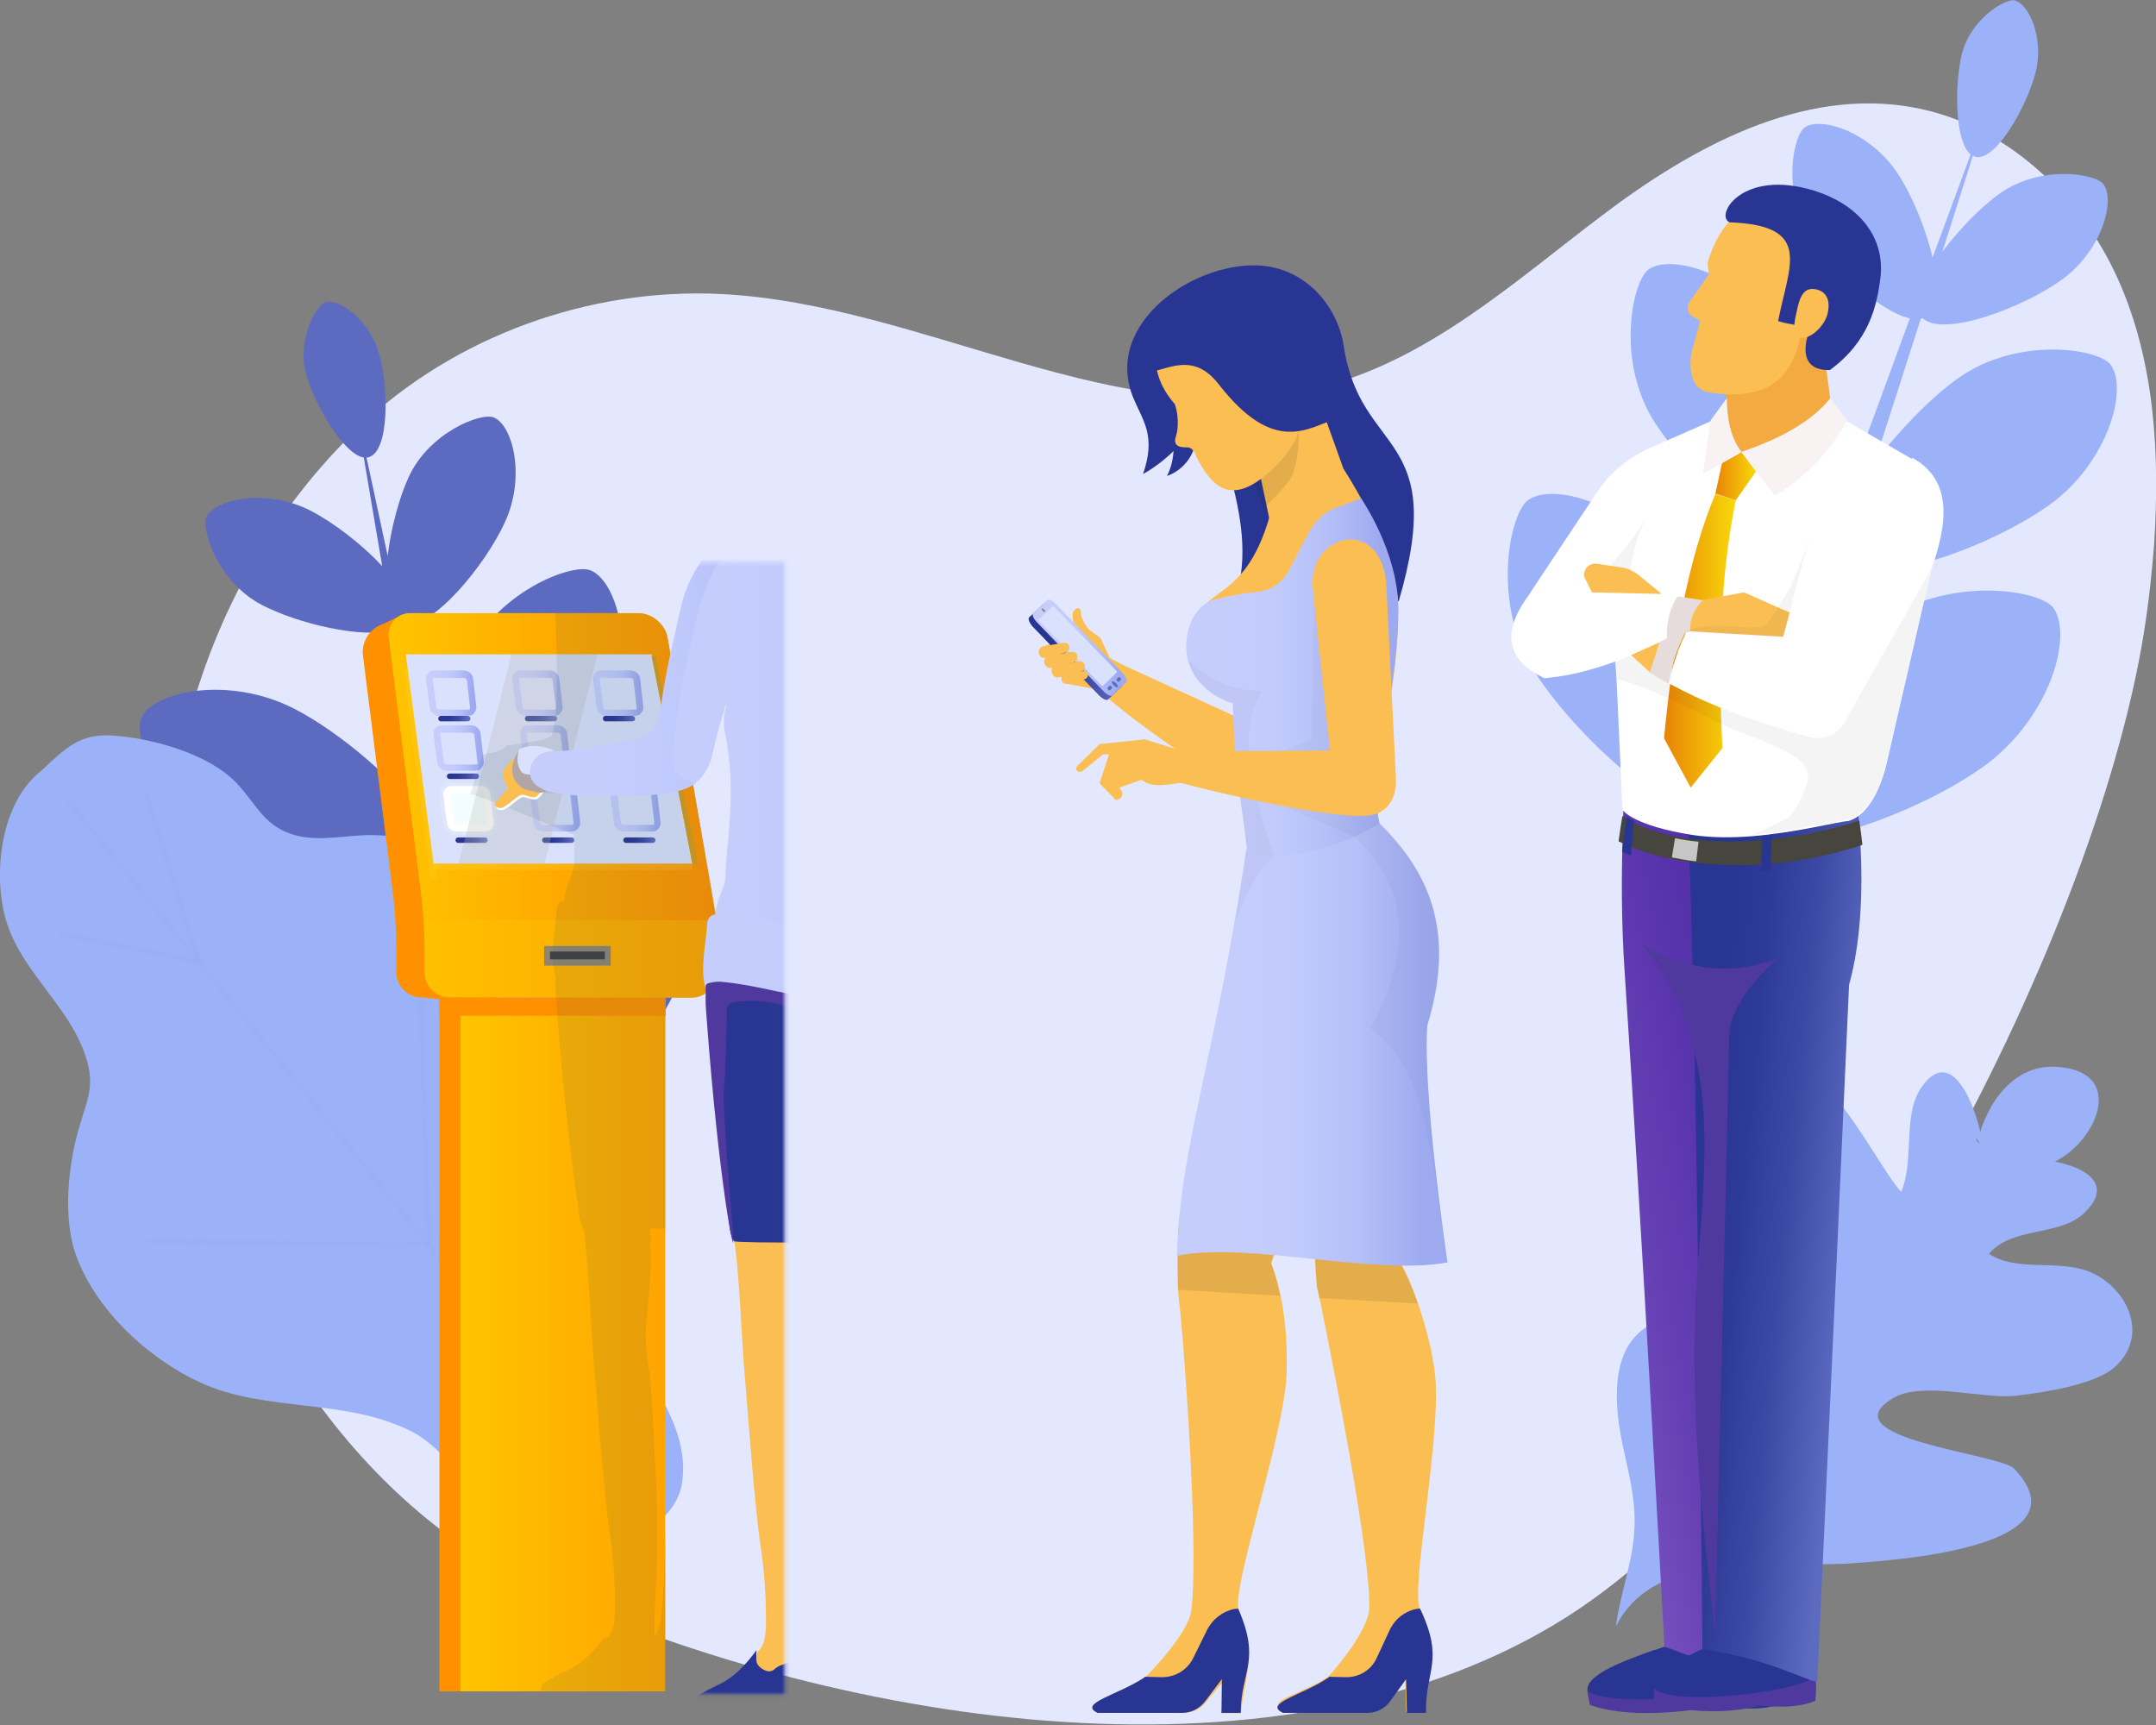 <svg width="550" height="440" viewBox="0 0 550 440" fill="none" xmlns="http://www.w3.org/2000/svg">
<rect x="0" y="0" width="550" height="440" fill="#808080" stroke="none"/>
<g clip-path="url(#clip0)">
<path d="M540.3 71.2C530.8 50 511.7 31.7 488.1 27.4C459.6 22.2 431.6 37.6 408.9 54.8C386.1 72 364.1 92.2 336 99C285.8 111.3 235.8 77.6 184 75C150.2 73.3 115.9 85.9 91.9 108.7C2.3 193.8 41.6 362.4 138.3 405.7C216.3 440.7 328.3 457.9 399.9 412.3C468.2 368.8 536.5 235.7 547.5 157.5C548.4 151.4 549 145.2 549.5 139.1C551 116.2 549.8 92.4 540.3 71.2Z" fill="#E3E8FF"/>
<path d="M132.4 232.1C129 239.5 126.1 249.6 124.4 259.6L116.4 222.5C126.6 225.9 147.3 200.9 154.9 184.3C162.6 167.4 157.7 148.4 150.7 145.5C146 143.5 126.4 151 118.7 167.9C115.2 175.7 112.2 186.9 110.9 197.2L102.7 159.5C102.8 159.4 102.9 159.3 103.1 159.2C110.2 160.7 123.9 144.1 128.9 133C134.1 121.5 130.8 108.5 126 106.5C122.8 105.1 109.4 110.3 104.2 121.8C101.8 127.1 99.7 134.8 98.9 141.8L93.5 116.7C93.7 116.7 93.9 116.7 94.1 116.6C99.3 115.1 99.2 98.9 96.7 90.2C94.3 81.6 86.5 76 83 77.1C80.6 77.8 75.7 86.8 78.1 95.5C80.4 103.5 87.7 115.9 92.8 116.7C94 123.9 95.6 133.3 97.5 144.4C92.3 138.8 85.1 133.3 79.3 130.3C68.1 124.5 55 127.2 52.7 131.8C51.2 135 55.6 148.5 66.8 154.3C76 159.1 92.6 163 100.2 160.7C102.8 175.9 105.7 192.9 108.6 210.2C102.1 199.7 86.6 186.7 75.1 180.8C58.6 172.3 39.4 176.2 36.1 183C33.9 187.6 40.4 207.5 56.8 216.1C73 224.4 104.6 231.2 110.6 222.2C114 241.9 117.3 261.6 120.4 279.3C112.7 267.5 95.7 253.4 82.9 246.8C64.2 237.1 42.4 241.6 38.7 249.3C36.2 254.6 43.5 277.2 62.2 286.8C80.3 296.1 115.5 303.7 123 294.2C128 323.2 131.7 343.7 131.9 343.9L141.7 339.9L131.8 294.3C143.9 294.5 165.3 268.4 173.3 250.6C182 231.4 176.4 209.9 168.5 206.6C163.3 204.4 141.1 212.9 132.4 232.1Z" fill="#5C6BC0"/>
<path d="M479.5 159C472.9 163.8 465.3 171.1 458.9 178.9L470.4 142.7C477.5 150.8 508 139.4 522.8 128.8C537.8 118 543 99.1 538.4 93C535.3 88.9 514.6 85.7 499.5 96.5C492.5 101.5 484.4 109.8 478.2 118.1L490 81.3C490.2 81.3 490.3 81.2 490.5 81.2C495.9 86.1 516 78.5 525.9 71.4C536.2 64 539.7 51.1 536.6 47C534.5 44.2 520.4 42 510.1 49.4C505.3 52.8 499.8 58.5 495.5 64.2L503.3 39.7C503.5 39.8 503.7 39.9 503.9 40C509.1 41.3 517.1 27.1 519.3 18.4C521.5 9.6 517.5 0.9 513.9 0.1C511.5 -0.4 502.7 4.9 500.5 13.7C498.5 21.8 498.7 36.1 502.7 39.4C500.2 46.2 496.9 55.2 493 65.7C491.3 58.3 487.8 49.9 484.2 44.4C477.3 33.8 464.7 29.6 460.4 32.5C457.5 34.5 454.6 48.5 461.4 59.1C467 67.8 479.4 79.5 487.2 81.2C481.9 95.7 476 111.8 469.9 128.3C469.5 115.9 462.5 97 455.5 86.1C445.4 70.5 426.9 64.4 420.6 68.7C416.4 71.6 412.1 92.1 422.1 107.7C432 123 456.1 144.5 465.7 139.8C458.8 158.6 451.9 177.3 445.8 194.2C445 180.2 437.3 159.4 429.5 147.3C418.1 129.6 397 122.6 389.9 127.5C385.1 130.8 380.2 154.1 391.7 171.7C402.7 188.8 429.5 212.9 440.7 208.3C430.6 236 423.6 255.6 423.7 255.8L434.2 257.2L448.3 212.7C458.7 218.9 490.2 206.9 506 195.5C523.1 183.2 529 161.8 523.7 154.9C520.1 150.4 496.6 146.7 479.5 159Z" fill="#9BB2F9"/>
<path d="M10.4 196.7C0.6 204.5 -1.7 221.2 1.1 233.1C4.5 247.3 17.3 255.8 21.8 269.3C24.4 276.9 22.2 280.6 20.1 287.9C17.4 297.2 16 310.5 19.3 319.9C24.2 333.9 37.6 346.4 51 352.6C67.8 360.4 88.5 356.5 105.3 365.3C116.8 371.4 122.3 387 134.3 392.2C146.6 397.5 172.2 393.8 174.1 377.5C176.2 359.2 158 346.8 157.3 329.5C156.9 319.6 161.2 309.2 161.3 299C161.4 285.6 159.1 269.6 153.1 257.4C141.8 234.4 121.4 213.1 94.6 213C88.4 213 81.7 214.7 75.5 213.1C67.6 211 65.7 205.6 60.6 200C53.6 192.4 39.1 188.3 28.6 187.6C20.3 187.1 16.8 190.8 10.6 196.5C11.1 196 11.7 195.5 12.2 195.1" fill="#9BB2F9"/>
<g opacity="0.3">
<g opacity="0.3">
<path opacity="0.3" d="M17.463 203.316L16.376 204.199L166.774 389.299L167.861 388.416L17.463 203.316Z" fill="#5C6BC0"/>
</g>
<g opacity="0.3">
<path opacity="0.3" d="M37.508 315.94L37.49 317.34L109.383 318.281L109.401 316.882L37.508 315.94Z" fill="#5C6BC0"/>
</g>
<g opacity="0.3">
<path opacity="0.3" d="M107.573 242.105L106.174 242.15L108.635 317.613L110.035 317.567L107.573 242.105Z" fill="#5C6BC0"/>
</g>
<g opacity="0.3">
<path opacity="0.3" d="M15.233 237.467L14.956 238.839L50.443 245.996L50.72 244.624L15.233 237.467Z" fill="#5C6BC0"/>
</g>
<g opacity="0.3">
<path opacity="0.3" d="M37.831 201.718L36.494 202.134L49.994 245.586L51.331 245.171L37.831 201.718Z" fill="#5C6BC0"/>
</g>
<g opacity="0.3">
<path opacity="0.3" d="M116.289 356.926L115.852 358.256L151.097 369.835L151.534 368.505L116.289 356.926Z" fill="#5C6BC0"/>
</g>
<g opacity="0.3">
<path opacity="0.3" d="M139.229 322.021L137.865 322.34L148.198 366.444L149.561 366.125L139.229 322.021Z" fill="#5C6BC0"/>
</g>
</g>
<path d="M505.9 292.6C504.9 284.3 498.4 265.5 490.2 277.3C485.2 284.4 488.5 295.8 485 304C478.1 296.9 460.3 256.6 444.3 273.4C434 284.2 449.8 313.7 454.8 325C451.3 320.6 443 315.6 438.6 321.5C434.6 326.9 441.6 339.7 443.5 345.2C434.8 341.5 428.9 332.2 419.4 338.9C412 344.2 411.9 354.6 412.9 362.5C414 371 416.9 378.8 417 387.5C417.1 397.4 413.5 405.2 412.2 414.9C422.4 394.4 453.4 400 471.7 398.8C481.5 398.1 533.3 395.1 513.8 374.6C510.2 370.8 466.1 366.9 482.8 356.7C490.3 352.1 505.8 357 514.4 356C521.2 355.2 534.9 353.2 539.8 348.4C548.6 340 542.1 327.9 532.8 324.3C524.8 321.2 514.4 324.5 507.4 319.8C513.3 312.8 525.5 315.4 531.7 309.4C539.5 301.9 531.6 297.7 524.2 296.3C535.2 290.9 542.6 272.9 524.2 272.1C517.6 271.8 512.5 275.5 509 280.6C506.6 284.1 503.1 292.1 505.8 292.3C505.1 291.9 504.1 291.1 504 290.2" fill="#9BB2F9"/>
<path d="M441 430.1L441.1 430.5L441.4 431.8L442 434.4L442.3 435.6C442.8 435.6 443.4 435.6 443.9 435.7C447.7 435.9 451.5 435.9 454.2 434.4L453.9 431.6L447.1 430.8L445.9 430.7L441.2 430.1H441Z" fill="#283593"/>
<path d="M404.9 431.4L405.6 434.9C413.2 437.6 425.1 437.7 440.4 434.8C440.9 434.7 441.5 434.6 442 434.5C442.9 434.3 443.8 434.1 444.7 433.9C447.6 433.3 450.6 432.5 453.8 431.7V431.6L453.2 428.8C453.2 428.7 453.2 428.6 453.1 428.5L452.9 427.5L448 427.9L446.4 428L441.4 428.4L404.9 431.4Z" fill="#4F399E"/>
<path d="M453.3 428.7C452.1 429.5 449.9 430.2 447.1 430.8C445.4 431.2 443.5 431.5 441.5 431.8C441.3 431.8 441.1 431.9 441 431.9C427.5 433.9 408.2 434.3 405 431.3C404.5 428.9 408.1 426.3 414.9 423.5C415.6 423.2 416.3 423 417 422.7C417.5 422.5 418 422.3 418.6 422.1C419.3 421.8 420 421.6 420.8 421.3C421.3 421.1 421.8 420.9 422.4 420.8C423.1 420.5 423.9 420.3 424.7 420C425.6 419.7 426.6 419.4 427.5 419.1C428.5 418.8 429.6 418.5 430.7 418.1C435.9 416.6 439.9 416.4 443 417.1C447.5 418.1 450.1 420.8 451.6 423.5C452.4 424.9 452.9 426.2 453.1 427.3C453.2 427.7 453.3 428 453.4 428.3C453.2 428.5 453.2 428.6 453.3 428.7Z" fill="#283593"/>
<path d="M424.6 420L446.1 427.9L451 429.7L453.7 430.7L455.9 431.5L455.1 416.2L449.3 298.3L446.8 247L445.5 220.7L445.2 214.6L445.1 213.2L431.1 209.8L414 205.6C414.1 205.7 414.1 206.6 414.1 208.1C414.1 209.6 414 211.8 413.9 214.5C413.7 222.2 413.5 234.4 414.5 248.7C418.7 310.9 424.6 420 424.6 420Z" fill="url(#paint0_linear)"/>
<path d="M463.3 430.8L463.1 433.8C460.4 435 457 435.4 453.6 435.3C451.9 435.3 450.2 435.2 448.5 435.1C448.4 435.1 448.3 435.1 448.2 435.1L448.1 433.8L448 431.7V431L447.9 429.5V429H448.1L455.1 429.8L456.1 429.9L456.9 430L463.3 430.8Z" fill="#4F399E"/>
<path d="M463.3 430.8C460.3 431.8 457.4 432.7 454.7 433.4C454.1 433.6 453.5 433.7 452.8 433.9C452.6 433.9 451.1 434.6 448.5 435.2C443.3 436.4 433.9 437.7 421.9 434.4V430.5L453.3 427.1L457.2 426.7L460.7 426.3L463.2 426V427.1C463.2 427.2 463.2 427.2 463.2 427.3C463.2 427.4 463.2 427.4 463.2 427.4L463.3 430.8Z" fill="#4F399E"/>
<path d="M463.3 427.5C462.2 428.4 460.2 429.2 457.7 429.9C457.5 430 457.2 430 456.9 430.1C456.6 430.2 456.3 430.3 456 430.3C455 430.6 453.9 430.8 452.7 431C452.6 431 452.4 431.1 452.2 431.1C450.8 431.4 449.4 431.6 448 431.8C436.9 433.4 423.8 433.4 421.9 430.5C421.9 427.9 425.4 425 431.6 421.9C432.2 421.6 432.8 421.3 433.5 421C433.7 420.9 433.9 420.8 434.1 420.7C434.4 420.6 434.7 420.4 435 420.3C435.6 420 436.3 419.7 437 419.4C437.5 419.2 437.9 419 438.4 418.8C439.1 418.5 439.8 418.3 440.5 418C441.3 417.7 442.2 417.3 443.1 417C444 416.6 445 416.3 445.9 415.9C450.5 414.2 454 414 456.4 414.8C457.6 415.2 458.7 415.8 459.5 416.5C461.1 417.9 462.1 419.9 462.6 421.8C463 423.3 463.2 424.8 463.3 426C463.3 426.4 463.3 426.8 463.3 427.1C463.3 427.2 463.3 427.2 463.3 427.3C463.3 427.4 463.3 427.4 463.3 427.5Z" fill="#283593"/>
<path d="M430 207.3C430.1 207.3 430.3 208.1 430.4 209.7C430.5 210.8 430.6 212.2 430.7 213.9C430.8 215.6 430.9 217.6 431 219.9C431.3 226.7 431.5 236 431.8 246.8C432.2 261.7 432.5 279.6 432.8 298.1C433.1 315 433.3 332.4 433.5 348.7C434 388.3 434.3 420.7 434.3 420.7C444.9 422.2 452.1 424.8 457 426.7C458.8 427.4 460.4 428 461.7 428.5C462.3 428.7 462.9 428.9 463.5 429H463.6L468.5 322.3L471.7 251.2C474.6 240.8 475.3 228 474.6 215.3C474.5 213.2 474.3 211.2 474.2 209.1C474.1 208.5 474.1 207.9 474 207.3C473.9 206.7 473.9 206 473.8 205.4L430 207.3Z" fill="url(#paint1_linear)"/>
<path d="M412.9 214.6C418 217.2 424.6 219.1 431.9 220C435.7 220.5 439.7 220.7 443.8 220.7C453.9 220.7 464.7 219 475.1 215.5C474.9 213.4 474.6 211.3 474.3 209.3C464.1 212.6 453.7 214.3 444.2 214.6C439.6 214.7 435.3 214.5 431.3 214C424.1 213 418.1 211.1 413.9 208.1C413.6 209.6 413.3 211.8 412.9 214.6Z" fill="#47463E"/>
<path d="M427.3 213.8C429.2 214.2 431.2 214.5 433.3 214.7L432.7 219.7C430.6 219.5 428.5 219.1 426.5 218.7L427.3 213.8Z" fill="#C6C6C6"/>
<path d="M449.6 213.2C450.4 213.2 451.2 213.1 452 213.1L451.6 222C450.8 222 450 222.1 449.2 222.1L449.6 213.2Z" fill="#283593"/>
<path d="M416.8 209.3L416.1 218.2C415.4 217.9 414.5 217.6 413.8 217.3L415 208.3C415.6 208.6 416 209 416.8 209.3Z" fill="#283593"/>
<path d="M432.6 331.7C431.2 359.8 434.2 388.1 437.5 416.2C437.5 416.2 440.6 292.3 441.1 264.4C441.2 257 448.2 249.1 453.7 244.3C450.4 245.7 446.9 246.5 443.4 246.9C440.9 247.1 438.3 247.1 435.7 246.8C429.6 246.1 423.6 244 418.5 240.5C429.2 252.5 433.7 268.7 434.6 284.5C435.5 300.3 433.3 316 432.6 331.7Z" fill="#4F399E"/>
<path d="M388.1 154.6L404.3 150.7L405.7 150.4L409.6 149.5L410.9 149.2V149.7L411 151.4L411.1 153.2L411.7 162.5L412.1 168.9L412.4 173.6L413.9 206.6C413.9 206.6 416.5 210.6 431.9 213C436.7 213.7 441.9 213.7 446.9 213.3C458.2 212.4 468.7 209.6 471.6 209.4C478.7 207.3 481.3 194.7 481.3 194.7L492.7 145.2L492.1 142L487.8 117.1L471.2 107.5L465 103.9L456.1 98.8L440.7 105.6L436.3 107.5L422 113.8C416.4 116 411.6 119.7 408.1 124.5L388.1 154.6Z" fill="white"/>
<path opacity="0.05" d="M420 132C414.5 141 407.2 148.9 398.8 155.1C405.3 154 411.8 152.9 418.2 151.8C417.1 151.3 416.3 150.2 416 149.1C415.7 147.9 415.8 146.7 415.9 145.5C416.5 140.8 417.9 136.2 420 132Z" fill="#1D1D1B"/>
<path d="M442.8 127.6C438.9 146.7 438.2 168.1 439.4 190.8L431.3 200.9L424.5 188.3C426.8 164.6 430.5 142.9 437.6 126L442.8 127.6Z" fill="url(#paint2_linear)"/>
<path opacity="0.05" d="M397.4 172.5C402.3 171.8 407.2 170.4 412.2 168.6L412.5 173.3C413.8 173.5 415.2 173.9 416.5 174.4C419.7 175.5 422.7 176.8 425.6 178.1C429.8 180 433.7 182 437.6 184C438.1 184.3 438.6 184.5 439.1 184.7C444.5 187.2 449.4 188.6 454.9 191.3C457.9 192.8 461.5 195.1 461.2 198.4C461 200.9 458.2 207.2 456.1 208.5C453.2 210.3 450.1 211.7 446.9 212.9C458.2 212 468.7 209.2 471.6 209C478.7 206.9 481.3 194.3 481.3 194.3L492.7 144.8C493.5 142.5 494.2 140.3 494.7 138.1C493.9 139.3 493 140.4 492.2 141.6C487.2 148.5 482.2 155.4 477.2 162.4C472.2 169.2 466.7 176.5 458.5 178.8C452 180.6 445.2 178.8 439 175.9C437.1 175 435.2 174 433.3 172.9C431.2 171.6 429.1 170.3 426.9 169L426.8 168.9C425.4 168.1 424 167.2 422.5 166.5C422.5 166.5 422.5 166.5 422.4 166.5C421.6 166.1 420.8 165.7 420 165.3C420 165.3 420 165.3 419.9 165.3C417.2 164 414.5 162.9 411.6 162.3C410.8 162.1 410 162 409.2 161.9C406.5 161.5 403.6 161.7 401.5 163.3C398.9 165.4 398.4 169.2 397.4 172.5Z" fill="#1D1D1B"/>
<path d="M460.3 157.9L444.9 151.1L434.4 153C430.7 155.7 430.5 160.1 431.7 162.8L455.3 164.7L460.3 157.9Z" fill="#FBBE52"/>
<path d="M423.6 163.4L428.5 161L430 161.1C427.9 165.4 426.3 169.8 425.7 174.4C424 173.5 422.4 172.5 420.8 171.5L423.6 163.4Z" fill="#E6DCDC"/>
<path d="M425.8 174.4C425.9 174.4 426 174.5 426.1 174.5C430.2 176.7 434.4 178.7 439.1 180.6C445.6 183.2 452.8 185.5 461.2 187.9C464.7 189 468.5 187.6 470.4 184.5L492.8 144.9C493.6 142.6 494.3 140.4 494.8 138.2C497 129 495.9 121.3 487.9 116.8L462 135.4L461.6 137.1L456.6 156.1L454.9 162.4L439.2 161.5L431.2 161H430.8H430.2C430.2 161.1 430.1 161.2 430.1 161.3C429.9 161.8 429.7 162.2 429.5 162.7C429.4 163 429.3 163.2 429.1 163.5C429 163.8 428.9 164 428.8 164.3C428.6 164.7 428.5 165.1 428.3 165.5C428.1 165.9 428 166.3 427.9 166.7C427.6 167.5 427.4 168.2 427.1 169C427.1 169.1 427.1 169.2 427 169.2C426.9 169.5 426.9 169.7 426.8 170C426.8 170.1 426.7 170.3 426.7 170.4C426.6 170.7 426.6 170.9 426.5 171.2C426.4 171.6 426.3 171.9 426.3 172.3C426.3 172.4 426.2 172.5 426.2 172.7C426.2 172.9 426.1 173.1 426.1 173.3C425.9 173.7 425.8 174 425.8 174.4Z" fill="white"/>
<path d="M427.9 152.1L434.4 153.1C431.7 155.9 431 158.5 431.2 161L425.3 162.9C425 159.3 425.7 155.7 427.9 152.1Z" fill="#E6DCDC"/>
<path d="M394 173C395.1 172.9 396.2 172.7 397.4 172.6C402.3 171.9 407.2 170.5 412.2 168.7C413.6 168.2 414.9 167.7 416.3 167.1C417.6 166.6 418.9 166 420.1 165.4C421.2 164.9 422.3 164.4 423.4 163.8C423.4 163.8 423.5 163.8 423.5 163.7C424.1 163.4 424.6 163.1 425.2 162.8C425.2 162.7 425.2 162.6 425.2 162.5C425 159 425.8 155.5 427.9 152L424 151.4L416.6 150.3L410.9 149.5L409.6 149.3L406.3 148.8L404.9 148.6L400.6 148L388.1 154.6C383.3 162.8 385.3 168.9 394 173Z" fill="white"/>
<path d="M423.9 151.5L417.9 146.6C416.6 145.6 415.1 144.9 413.5 144.7L407.4 143.8C406.1 143.6 404.8 144.3 404.3 145.5C404 146.2 404 146.9 404.3 147.5L406.1 151.1L423.9 151.5Z" fill="#FBBE52"/>
<path d="M420.9 171.5L423.4 163.8L416.1 167.1L420.9 171.5Z" fill="#FBBE52"/>
<path opacity="0.05" d="M430.1 161.1L454.8 162.6L461.5 137.3C460.2 141.3 457.9 148 455.6 151.6C453.4 155.2 453.2 155.9 450.7 159.1C448.8 161.6 436.2 157.9 430.1 161.1Z" fill="#1D1D1B"/>
<path d="M466.9 101.7L463.3 74.3C453.5 75.5 440.5 76.8 438.2 76.6C438.2 76.6 440.4 94.5 440.4 101.7C438.9 120.4 450.7 125.1 466.9 101.7Z" fill="#F2AA41"/>
<path d="M471.6 85.2C474.5 81.3 474.9 79.4 476.2 74.6C480.9 52.7 467.7 52.6 459.7 50.6C450.2 48.7 439.7 52.8 435.6 67.1C435.7 68.6 436 69.9 436 69.9L430.9 77.2C430.1 78.4 430.5 80.1 431.8 80.7L433.7 81.8C433.4 83.3 431.6 89.5 431.6 89.5C430.8 93.2 431 99.3 436 100.1C450.4 102.3 457.4 97.1 459.6 84.4C463.2 85 469.5 88.1 471.6 85.2Z" fill="#FBBE52"/>
<path d="M466.8 94.4C454.9 94.6 463.8 79.2 463.8 79.2C463.8 79.2 459.9 81.8 458.4 83C456 82.4 455.7 82.6 453.6 81.9C456.4 67.5 462.6 57.5 441.2 56.7C437.4 55 444.3 43 462.7 48.6C473.4 51.9 481 59.8 479.7 70.9C478.8 77.9 476.9 87 466.8 94.4Z" fill="#283593"/>
<path d="M466.2 80.1C465.3 83.5 461.5 86.7 459.3 86.1C457.1 85.5 457.6 82.6 458.4 79.2C458.9 76.9 459.6 73.8 462.2 73.7C464.5 73.7 467.4 75.1 466.2 80.1Z" fill="#FBBE52"/>
<path d="M448 120.2L444.3 115.3L439.3 118.1L437.6 125.9L442.8 127.6L448 120.2Z" fill="url(#paint3_linear)"/>
<path d="M471.3 107.3L466.9 101.6C461.8 107.9 453.7 112 444.2 115.3L452.8 126.5C460.6 121.7 466.7 115.2 471.3 107.3Z" fill="#F9F2F2"/>
<path d="M444.3 115.3L434.4 120.9L436.4 107.2L440.5 101.6C440.6 106.8 441.4 111.6 444.3 115.3Z" fill="#F9F2F2"/>
<path d="M325.9 435.5C325.9 435.8 326.1 436.1 326.4 436.3C326.6 436.4 326.9 436.6 327.3 436.8H348.9C350 436.8 351.1 436.5 352.1 436.1C352.8 435.7 353.5 435.2 354 434.6C354.2 434.4 354.4 434.2 354.5 434L356.3 431.4L356.6 430.9L358.5 428.2L358.7 436.7H363.7C363.7 434.9 363.7 433.3 363.9 431.9C364 431.4 364 430.9 364.1 430.4C364.1 430.2 364.2 430 364.2 429.8C364.3 429.2 364.4 428.7 364.5 428.2C364.6 427.9 364.6 427.6 364.7 427.4C364.9 426.3 365.1 425.3 365.2 424.3C365.2 423.9 365.3 423.6 365.3 423.2C365.3 422.7 365.3 422.3 365.3 421.8C365.3 421.4 365.3 421.1 365.3 420.7C365.3 420.4 365.3 420 365.2 419.6C365.2 419.5 365.2 419.4 365.2 419.4C365.2 419 365.1 418.6 365 418.2C364.9 417.8 364.8 417.3 364.7 416.8C364.3 415.4 363.8 413.8 363 412C362.8 411.4 362.5 410.8 362.2 410.2C359.8 405 368 365.1 366 349.9C365.4 345.1 364.3 340.8 363.2 337.1C362.7 335.4 362.2 333.8 361.7 332.3C360.7 329.5 359.8 327.3 359 325.5C357.9 323.1 357 321.7 357 321.7C357.8 317.8 359.3 310.4 359.2 306.7C359.2 305.5 359 304.7 358.6 304.4C352.6 301.1 338.1 297.9 335.5 302.4C335.2 303 335 304.8 335 307.4C334.9 314 335.6 324.9 335.9 327.9V328C335.9 328 336.1 329 336.5 330.8C336.8 331.9 337.1 333.3 337.4 335C340.9 352.3 349.6 396.6 349.3 410.1C349.2 415.8 340.7 425.6 339.1 427.4C339 427.5 338.9 427.6 338.9 427.6C338.5 427.9 338.1 428.2 337.6 428.4C337.2 428.6 336.8 428.9 336.5 429.1C335 429.9 333.4 430.6 332 431.3C331.3 431.6 330.6 431.9 330 432.2C330 432.2 330 432.2 329.9 432.2C329.3 432.5 328.7 432.8 328.2 433C327.5 433.3 327 433.7 326.6 434C326.5 434.1 326.4 434.1 326.4 434.2C326.3 434.3 326.2 434.3 326.2 434.4C326.1 434.5 326.1 434.5 326.1 434.6C326 434.7 326 434.7 326 434.8C325.9 435.4 325.9 435.4 325.9 435.5Z" fill="#FBBE52"/>
<path d="M362.3 410.4C362.2 410.3 361.8 410.3 361.3 410.4C358.3 411 355.8 413 354.5 415.8L351.2 422.9C349.8 426 346.7 427.9 343.2 427.8L339.1 427.7C339 427.8 338.9 427.9 338.9 427.9C332.5 432.3 322.1 434.5 327.3 436.9H348.9C351.2 436.9 353.3 435.8 354.6 434L358.7 428.3L358.9 436.9H363.8C363.5 426 368.6 423.8 362.3 410.4Z" fill="#283593"/>
<path d="M279.4 436.6C279.6 436.7 279.8 436.8 280 436.9H301.6C301.9 436.9 302.1 436.9 302.4 436.9C302.7 436.9 303 436.8 303.3 436.8C303.6 436.7 303.8 436.7 304.1 436.6C305.4 436.2 306.7 435.3 307.6 434.2L311.7 429.3L312.3 428.5L311.6 436.7V437H316.6C317 432.2 317.9 429.1 318.3 426C318.3 425.9 318.3 425.8 318.3 425.7C318.8 421.8 318.6 417.8 316 410.5C314.1 405.3 327.7 365.6 328.2 350.5C328.5 342.1 327.7 335.4 326.7 330.6C325.6 325.2 324.3 322.3 324.3 322.3C325.7 318.2 328.1 310.5 328.2 308C328.2 307.6 328.2 307.3 328.1 307.3C322.8 303.4 306.7 303.3 302.8 305.9C302.1 306.3 301.6 307.4 301.3 308.9C300.3 312.9 300.4 319.6 300.4 323.9L300.5 328.7C300.5 328.7 300.5 328.8 300.5 329.1C300.6 330 300.8 332.3 301.2 335.7C302.8 352.9 305.7 397.3 303.9 410.8C303.1 417 292.2 427.8 292.2 427.8C287.9 430.5 282.4 432.5 280 434.2C279.8 434.3 279.7 434.4 279.5 434.5C279.4 434.5 279.4 434.6 279.3 434.6C279.2 434.7 279.1 434.7 279 434.9C278.6 435.4 278.6 436 279.4 436.6Z" fill="#FBBE52"/>
<path d="M315.9 410.4C315.9 410.3 315.5 410.3 314.9 410.4C311.9 411 309.3 413 307.9 415.8L304.4 422.9C302.9 426 299.7 427.9 296.2 427.8L292.1 427.7C292 427.8 291.9 427.9 291.9 427.9C285.3 432.3 274.9 434.5 280 436.9H301.6C303.9 436.9 306 435.8 307.4 434L311.7 428.3L311.6 436.9H316.5C316.6 426 321.7 423.8 315.9 410.4Z" fill="#283593"/>
<path opacity="0.1" d="M335.1 307.7C335 314.3 335.7 325.2 336 328.2V328.3C336 328.3 336.2 329.3 336.6 331.1L361.7 332.5C360.7 329.7 359.8 327.5 359 325.7C357.9 323.3 357 321.9 357 321.9C357.8 318 359.3 310.6 359.2 306.9L335.1 307.7Z" fill="#1D1D1B"/>
<path opacity="0.1" d="M300.4 323.8L300.5 328.6C300.5 328.6 300.5 328.7 300.5 329L326.6 330.5C325.5 325.1 324.2 322.2 324.2 322.2C325.6 318.1 328 310.4 328.1 307.9L301.1 308.7C300.3 312.7 300.4 319.5 300.4 323.8Z" fill="#1D1D1B"/>
<path d="M334.9 145.7L316.5 192.4C312 201.9 326 210.3 331.4 198.2L352.4 152.6C358.3 136.9 340.1 132.9 334.9 145.7Z" fill="#FBBE52"/>
<path d="M327.7 188.5L282.3 167.7C282.3 167.7 277.7 173.5 277.9 173.8C287.8 183.6 312.7 200.4 320.2 203.2C329 206.9 336.3 193.1 327.7 188.5Z" fill="#FBBE52"/>
<path d="M329 141.2C332 134.8 331.4 127.2 329.5 120.3C327.5 113.5 324.3 107.1 322 100.3C319.8 93.7 318.5 86.7 318.3 79.8C312.9 86.9 308 96.5 309.2 105.4C310.1 111.5 313.2 118.6 314.7 124.6C317.4 135.6 318.3 145.9 313.8 156.2C319.7 152.1 325.9 147.8 329 141.2Z" fill="#283593"/>
<path d="M305 112.4C305.3 109.6 304.5 106.8 303.5 104.2C301.5 99 298.7 94.1 295.3 89.7C296.3 94.5 297.2 99.4 298.2 104.2C299.4 109.9 300.4 116.2 297.7 121.4C301.5 120.1 304.6 116.5 305 112.4Z" fill="#283593"/>
<path d="M291.6 120.9C294.9 111.2 291.7 107.6 289.2 101.7C281 82.3 305.4 66.1 322.3 67.8C333.7 69 341.3 78.5 342.8 88.3C347 116.5 369.6 109.8 356.8 153.4C352.9 149.4 354.7 136.9 349.2 135.7C343.7 134.5 339.7 123.1 335.1 119.9C331.8 117.6 329.3 114.3 326.8 111.1C324.3 107.9 321.7 104.7 318.2 102.6C314.7 100.5 310.1 99.7 306.4 101.6C307.3 108.6 297.9 117.5 291.6 120.9Z" fill="#283593"/>
<path d="M343.7 122.3L324.6 136.1L322 123.7L320 114.4L319.1 110.4L333.8 94.7L343.7 122.3Z" fill="#FBBE52"/>
<path d="M324.7 128.7C317.9 156.2 305.5 147.5 303.9 162.8C302.5 176.2 314.8 178.5 314.8 178.5C316.3 193 320.1 209.9 319.2 219.7C319.2 219.7 350.7 213.8 352.8 213.3C347.6 198.4 356.7 182.4 356.7 155.3C356.7 140.7 342.8 119.7 342.8 119.7C342.8 119.7 325.7 124.7 324.7 128.7Z" fill="#FBBE52"/>
<path d="M302.6 164.3C302.6 165.7 302.7 167 303 168.2C305.2 177 314.5 179.4 314.5 179.4C314.6 183 314.8 189.4 315.1 192.7C315.1 192.7 315.1 192.7 315.1 192.8C315.2 194 315.3 195.2 315.5 196.4C315.8 199.2 316.2 201.9 316.5 204.4C317.1 208.8 317.7 213 318.1 216.7C318.2 217.3 318.2 217.9 318.3 218.4C318.3 218.4 319.1 218.3 320.5 218.1C321.6 218 322.9 218.3 324.5 218.9C327.8 220.1 332 222.1 336.2 221.4C340.6 220.8 345.1 218.3 348.3 216.2C350.7 214.7 352.3 213.4 352.8 213.3C352.4 212.2 352.1 211.2 352 210.1L351.9 210C351.2 207.2 351.1 204.3 351.2 201.2C351.2 200.4 351.3 199.6 351.3 198.7C351.7 194.3 352.6 189.6 353.5 184.5C353.5 184.2 353.6 184 353.6 183.8C354.6 178.4 355.6 172.4 356.2 165.6C356.3 164.5 356.4 163.4 356.5 162.2C356.6 159.9 356.7 157.7 356.7 155.3C356.7 140.7 347.2 127.1 347.2 127.1C347.2 127.1 344.2 128.3 341.1 129.4C338.1 130.4 335.7 132.6 334.2 135.3C334.1 135.4 334.1 135.5 334 135.6L328.8 145.5C327.2 148.6 324.1 150.7 320.6 151C316.3 151.3 309.9 152.9 309.9 152.9C309.9 152.9 303.2 154.2 302.6 164.3Z" fill="url(#paint4_linear)"/>
<path d="M300.4 320.3C318.1 316.6 350.5 325.5 369.3 322C369.3 321.9 369.3 321.7 369.2 321.6C368.6 317.3 363 279 364.1 261.6C371.2 238.4 365.2 223.1 352 210.1L351.9 210C350.2 211.1 348 212.3 345.5 213.4C339.4 216.1 331.5 218.4 325.2 218.3C322.4 218.3 320 217.8 318.1 216.7L317.9 216.8C316.9 223.6 315.9 229.9 314.8 235.9C308 275.2 300.4 297.9 300.4 320.3Z" fill="url(#paint5_linear)"/>
<path opacity="0.1" d="M330.6 104.7C331.8 110 331.5 115.7 329.8 120.9C329.1 123.1 323.9 128.2 322.2 129.8L319.1 120.1C319.7 119.6 321.9 118.2 322.5 117.6C326.1 113.9 329.2 109.6 330.6 104.7Z" fill="#1D1D1B"/>
<path d="M299.7 103.1C276.6 76.4 343.8 51.6 338.5 96.4L332.2 99.1C333.5 108.4 330.7 114.9 322 121.9C313.3 128.6 308.9 123.5 305.5 117.1C304.9 116 304.6 114.1 302.7 114.1C300.2 114.2 299.3 113.2 300 111.2C300.7 109.2 300.6 105.6 299.7 103.1Z" fill="#FBBE52"/>
<path d="M341.5 106.6C342.1 102.4 342.7 98.1 342.6 93.9C342.5 89.7 341.7 85.4 339.7 81.6C336.5 75.7 330.4 71.6 323.7 70.4C317 69.2 310 71 304 74.4C295 79.5 291.5 87.9 291.5 94.6C295.6 96.3 303.3 88.3 310.8 97.9C325.4 116.7 334 108.8 341.5 106.6Z" fill="#283593"/>
<path d="M283.1 167.8L280.7 162.7L277.7 160.5C277.7 160.5 275.8 158.3 275.7 156.1C275.6 154.2 273.6 155.4 273.6 156.8C273.6 158.1 274.5 161.9 274.5 161.9L266.1 164.9L271.7 174.3L279.9 175.9L287.2 179.7L291.1 172.2L283.1 167.8Z" fill="#FBBE52"/>
<path d="M262.5 157.5L266 154.2C266.4 153.8 267.4 154.3 268.3 155.2L285.2 172.7C286.1 173.6 286.5 174.7 286.2 175.1L282.7 178.4C282.3 178.8 281.3 178.3 280.4 177.4L263.5 159.9C262.6 158.9 262.2 157.9 262.5 157.5Z" fill="url(#paint6_linear)"/>
<path d="M283.8 177.3L287.3 174C287.7 173.6 287.3 172.6 286.3 171.6L269.4 154.1C268.5 153.2 267.5 152.7 267.1 153.1L263.6 156.4C263.2 156.8 263.6 157.8 264.6 158.8L281.5 176.3C282.4 177.3 283.5 177.7 283.8 177.3Z" fill="url(#paint7_linear)"/>
<path d="M284.9 171.5C285 171.4 284.9 171.2 284.7 171L269 154.9C268.8 154.7 268.6 154.6 268.5 154.7L265 158C264.9 158.1 265 158.3 265.2 158.5L280.9 174.7C281.1 174.9 281.3 175 281.4 174.9L284.9 171.5Z" fill="#D9E1FC"/>
<path d="M266 155.8C266.2 156 266.5 156.2 266.6 156.1C266.7 156 266.6 155.7 266.4 155.5C266.2 155.3 265.9 155.1 265.8 155.2C265.6 155.3 265.7 155.5 266 155.8Z" fill="#878787"/>
<path d="M284.1 174.8C284.5 175.2 285 175.4 285.1 175.3C285.3 175.1 285.1 174.7 284.7 174.3C284.3 173.9 283.8 173.7 283.7 173.8C283.5 173.9 283.7 174.3 284.1 174.8Z" fill="#5C6BC0"/>
<path d="M285 173.7C285.2 173.9 285.4 174 285.4 173.9L286 173.3C286.1 173.2 286 173 285.8 172.9C285.6 172.7 285.4 172.6 285.4 172.7L284.8 173.3C284.8 173.3 284.8 173.5 285 173.7Z" fill="#5C6BC0"/>
<path d="M282.7 175.9C282.9 176.1 283.1 176.2 283.1 176.1L283.7 175.5C283.8 175.4 283.7 175.2 283.5 175.1C283.3 174.9 283.1 174.8 283.1 174.9L282.5 175.5C282.5 175.5 282.6 175.7 282.7 175.9Z" fill="#5C6BC0"/>
<path d="M265 166.6C265.1 167.4 265.8 167.9 266.5 167.8L271.6 166.5C273.3 166.2 273.2 163.6 271.1 164L265.9 164.9C265.4 165.1 264.9 165.8 265 166.6Z" fill="#FBBE52"/>
<path d="M266.4 169.1C266.6 170 267.3 170.5 268.1 170.4L273.6 169C275.4 168.7 275.3 165.9 273.1 166.3L267.6 167.3C266.7 167.4 266.2 168.2 266.4 169.1Z" fill="#FBBE52"/>
<path d="M268.3 171.5C268.5 172.4 269.2 172.9 270 172.8L275.5 171.4C277.3 171.1 277.2 168.3 275 168.7L269.5 169.7C268.6 169.8 268.1 170.6 268.3 171.5Z" fill="#FBBE52"/>
<path d="M270.8 173.4C270.9 174.1 271.5 174.5 272.1 174.4L276.5 173.3C278 173 277.9 170.9 276.1 171.2L271.7 172C271 172.1 270.7 172.7 270.8 173.4Z" fill="#FBBE52"/>
<path opacity="0.03" d="M303 168.2C305.2 177 314.5 179.4 314.5 179.4C314.6 183 314.8 189.4 315.1 192.7C315.1 192.7 315.1 192.7 315.1 192.8C315.5 196.9 316 200.8 316.5 204.4C317.1 208.8 317.7 213 318.1 216.7L317.9 216.8C316.9 223.6 315.9 229.9 314.8 235.9C317.8 228.1 320.9 222 324.4 218.9C324.6 218.7 324.8 218.5 325.1 218.4C319.6 202.5 315.3 187 321.9 176.2C314.8 176.3 308.5 173.5 303 168.2Z" fill="#1D1D1B"/>
<path opacity="0.03" d="M315.7 196.3L316.4 200.8L345.5 213.4C346.5 214.3 347.5 215.2 348.3 216.2C360.2 229.1 358.9 245.7 349.5 262.3C364.7 272.9 364.8 295.7 369.2 321.6C368.6 317.3 363 279 364.1 261.6C371.2 238.4 365.2 223.1 352 210.1L351.9 210C351.2 207.2 351.1 204.3 351.2 201.2C351.2 200.4 351.3 199.6 351.3 198.7C351.7 194.3 352.6 189.6 353.5 184.5C353.5 184.2 353.6 184 353.6 183.8L335.2 154.6L334.5 188.6L315.7 196.3Z" fill="#1D1D1B"/>
<path d="M348.3 191.4L295.7 191.7C295.7 191.7 295.3 197.9 295.7 198.1C309 202.2 340.5 209 348.5 208C357.9 207.1 358 191.5 348.3 191.4Z" fill="#FBBE52"/>
<path d="M305.3 192.7L292 188.6L283.4 190.9L280.5 199.8L284.7 204.1C286.5 203.7 286.8 202.3 285.5 200.9L291.2 198.9C294.2 201.3 298.5 199.9 302 199.6L305.3 192.7Z" fill="#FBBE52"/>
<path d="M292 188.6L280.5 189.8L275 195.2C273.7 196.4 275.4 197.6 276.5 196.4L281.4 192.4L292.1 192.5V188.6H292Z" fill="#FBBE52"/>
<path d="M334.9 150.1L340.2 200C340.6 210.5 356.9 211.5 356.1 198.3L353.6 148.2C351.6 131.5 333.6 136.4 334.9 150.1Z" fill="#FBBE52"/>
<path d="M141.3 254.5C144.8 254.5 150.6 254.5 154.1 254.5H167.7C171.2 254.5 174.1 251.6 174.1 248.1V241.2C174.1 237.7 173.6 232 173 228.5L161.6 162.7C161 159.2 157.6 156.4 154.1 156.4L102.8 156.7L97.9 159.1C94.3 160.2 92.1 163.8 92.6 167.3L100.3 228.4C100.7 231.9 101.1 237.6 101.1 241.1V248C101.1 251.5 104 254.4 107.5 254.4L113.2 255C116.7 255 127.5 254.4 131 254.4H141.3V254.5Z" fill="#FF9100"/>
<path d="M150 254.5C153.5 254.5 159.3 254.5 162.8 254.5H176.4C179.9 254.5 182.8 251.6 182.8 248.1V241.2C182.8 237.7 182.3 232 181.7 228.5L170.3 162.7C169.7 159.2 166.3 156.4 162.8 156.4H104.8C101.3 156.4 98.8 159.2 99.2 162.7L107.5 228.4C107.9 231.9 108.3 237.6 108.3 241.1V248C108.3 251.5 111.2 254.4 114.7 254.4H126.9C130.4 254.4 136.2 254.4 139.7 254.4H150V254.5Z" fill="url(#paint8_linear)"/>
<path d="M182.8 234.8L170.3 162.7C169.7 159.2 166.3 156.4 162.8 156.4H104.8C101.3 156.4 98.8 159.2 99.2 162.7L108.3 234.7H182.8V234.8Z" fill="url(#paint9_linear)"/>
<path d="M145.4 254.5H112.1V431.4H145.4V254.5Z" fill="#FF9100"/>
<path d="M169.7 254.5H117.5V431.4H169.7V254.5Z" fill="url(#paint10_linear)"/>
<path d="M110.6 220.3L103.5 166.9H166.3L176.6 220.3H110.6Z" fill="#D9E1FC"/>
<path d="M169.8 254.5H112.1V259.1H169.8V254.5Z" fill="#FF9100"/>
<path d="M161.3 184H154.5C154.1 184 153.8 183.7 153.8 183.3C153.8 182.9 154.1 182.6 154.5 182.6H161.3C161.7 182.6 162 182.9 162 183.3C162.1 183.7 161.7 184 161.3 184Z" fill="url(#paint11_linear)"/>
<path d="M121.5 198.7H114.7C114.3 198.7 114 198.4 114 198C114 197.6 114.3 197.3 114.7 197.3H121.5C121.9 197.3 122.2 197.6 122.2 198C122.2 198.4 121.9 198.7 121.5 198.7Z" fill="url(#paint12_linear)"/>
<path d="M141.4 184H134.6C134.2 184 133.9 183.7 133.9 183.3C133.9 182.9 134.2 182.6 134.6 182.6H141.4C141.8 182.6 142.1 182.9 142.1 183.3C142.1 183.7 141.8 184 141.4 184Z" fill="url(#paint13_linear)"/>
<path d="M166.5 215H159.7C159.3 215 159 214.7 159 214.3C159 213.9 159.3 213.6 159.7 213.6H166.5C166.9 213.6 167.2 213.9 167.2 214.3C167.2 214.7 166.9 215 166.5 215Z" fill="url(#paint14_linear)"/>
<path d="M123.7 215H116.9C116.5 215 116.2 214.7 116.2 214.3C116.2 213.9 116.5 213.6 116.9 213.6H123.7C124.1 213.6 124.4 213.9 124.4 214.3C124.4 214.7 124.1 215 123.7 215Z" fill="url(#paint15_linear)"/>
<path d="M145.8 215H139C138.6 215 138.3 214.7 138.3 214.3C138.3 213.9 138.6 213.6 139 213.6H145.8C146.2 213.6 146.5 213.9 146.5 214.3C146.5 214.7 146.2 215 145.8 215Z" fill="url(#paint16_linear)"/>
<path d="M167.3 167.3L178.1 220.7L176.7 220.3L166.2 167.3H167.3Z" fill="#D39C20"/>
<path d="M156.6 195C155.8 195 155 194.3 154.9 193.5L154 186.5C153.9 185.7 154.5 185 155.3 185H162.7C163.5 185 164.3 185.7 164.3 186.5L165.1 193.4C165.2 194.2 164.6 194.9 163.8 194.9H156.6V195Z" fill="#D9E1FC"/>
<path d="M159.2 211.2C158.4 211.2 157.6 210.5 157.5 209.7L156.6 202.7C156.5 201.9 157.1 201.2 157.9 201.2H165.3C166.1 201.2 166.9 201.9 166.9 202.7L167.7 209.6C167.8 210.4 167.2 211.1 166.4 211.1H159.2V211.2Z" fill="#D9E1FC"/>
<path d="M166.4 212.1H159.1C157.9 212.1 156.7 211.1 156.6 209.9L155.7 202.9C155.6 202.3 155.8 201.6 156.2 201.2C156.6 200.7 157.2 200.5 157.8 200.5H165.2C166.5 200.5 167.6 201.5 167.7 202.7L168.5 209.6C168.6 210.2 168.4 210.9 168 211.3C167.7 211.8 167.1 212.1 166.4 212.1ZM157.9 202.2C157.8 202.2 157.6 202.2 157.6 202.3C157.5 202.4 157.5 202.5 157.5 202.7L158.4 209.7C158.4 210.1 158.8 210.4 159.2 210.4H166.5C166.6 210.4 166.8 210.4 166.8 210.3C166.9 210.2 166.9 210.1 166.9 209.9L166.1 203C166.1 202.6 165.7 202.3 165.3 202.3H157.9V202.2Z" fill="url(#paint17_linear)"/>
<path d="M138.6 211.2C137.8 211.2 137 210.5 136.9 209.7L136 202.7C135.9 201.9 136.5 201.2 137.3 201.2H144.7C145.5 201.2 146.3 201.9 146.3 202.7L147.1 209.6C147.2 210.4 146.6 211.1 145.8 211.1H138.6V211.2Z" fill="#D9E1FC"/>
<path d="M145.9 212.1H138.6C137.4 212.1 136.2 211.1 136.1 209.9L135.2 202.9C135.1 202.3 135.3 201.6 135.7 201.2C136.1 200.7 136.7 200.5 137.3 200.5H144.7C146 200.5 147.1 201.5 147.2 202.7L148 209.6C148.1 210.2 147.9 210.9 147.5 211.3C147.1 211.8 146.5 212.1 145.9 212.1ZM137.3 202.2C137.2 202.2 137 202.2 137 202.3C136.9 202.4 136.9 202.5 136.9 202.7L137.8 209.7C137.8 210.1 138.2 210.4 138.6 210.4H145.9C146 210.4 146.2 210.4 146.2 210.3C146.3 210.2 146.3 210.1 146.3 209.9L145.5 203C145.5 202.6 145.1 202.3 144.7 202.3H137.3V202.2Z" fill="url(#paint18_linear)"/>
<path d="M116.6 211.2C115.8 211.2 115 210.5 114.9 209.7L114 202.7C113.9 201.9 114.5 201.2 115.3 201.2H122.7C123.5 201.2 124.3 201.9 124.3 202.7L125.1 209.6C125.2 210.4 124.6 211.1 123.8 211.1H116.6V211.2Z" fill="#F3FDFF"/>
<g opacity="0.2">
<path opacity="0.2" d="M123.8 213.8H116.5C114.4 213.8 112.6 212.2 112.3 210.1L111.4 203.1C111.3 202 111.6 200.9 112.3 200C113 199.1 114.1 198.7 115.2 198.7H122.6C124.7 198.7 126.6 200.3 126.8 202.4L127.6 209.3C127.7 210.4 127.4 211.5 126.7 212.3C126 213.3 125 213.8 123.8 213.8ZM117.4 208.7H122.5L121.9 204H116.8L117.4 208.7Z" fill="white"/>
</g>
<g opacity="0.4">
<path opacity="0.4" d="M123.8 213H116.5C114.8 213 113.3 211.7 113.1 210L112.2 203C112.1 202.1 112.3 201.3 112.9 200.6C113.5 200 114.3 199.6 115.2 199.6H122.6C124.3 199.6 125.8 200.9 126 202.6L126.8 209.5C126.9 210.4 126.6 211.2 126.1 211.9C125.5 212.6 124.7 213 123.8 213ZM116.6 209.5H123.4L122.6 203H115.7L116.6 209.5Z" fill="white"/>
</g>
<path d="M123.8 212.1H116.5C115.2 212.1 114.1 211.1 114 209.9L113.1 202.9C113 202.3 113.2 201.6 113.6 201.2C114 200.7 114.6 200.5 115.2 200.5H122.6C123.9 200.5 125 201.5 125.1 202.7L125.9 209.6C126 210.2 125.8 210.8 125.4 211.3C125 211.8 124.5 212.1 123.8 212.1ZM115.3 202.2C115.2 202.2 115 202.2 115 202.3C114.9 202.4 114.9 202.5 114.9 202.7L115.8 209.7C115.8 210.1 116.2 210.4 116.6 210.4H123.9C124 210.4 124.2 210.4 124.2 210.3C124.3 210.2 124.3 210.1 124.3 209.9L123.5 203C123.5 202.6 123.1 202.3 122.7 202.3H115.3V202.2Z" fill="white"/>
<path d="M114 195.8C113.2 195.8 112.4 195.1 112.3 194.3L111.4 187.3C111.3 186.5 111.9 185.8 112.7 185.8H120.1C120.9 185.8 121.7 186.5 121.7 187.3L122.5 194.2C122.6 195 122 195.7 121.2 195.7H114V195.8Z" fill="#D9E1FC"/>
<path d="M121.2 196.6H114C112.8 196.6 111.6 195.6 111.5 194.4L110.6 187.4C110.5 186.8 110.7 186.1 111.1 185.7C111.5 185.2 112.1 185 112.7 185H120.1C121.4 185 122.5 186 122.6 187.2L123.4 194.1C123.5 194.7 123.3 195.3 122.9 195.8C122.5 196.4 121.9 196.6 121.2 196.6ZM112.7 186.8C112.6 186.8 112.4 186.8 112.4 186.9C112.3 187 112.3 187.1 112.3 187.3L113.2 194.3C113.2 194.7 113.6 195 114 195H121.3C121.4 195 121.6 195 121.7 194.9C121.8 194.8 121.8 194.7 121.8 194.5L121 187.6C121 187.2 120.6 186.9 120.2 186.9H112.7V186.8Z" fill="url(#paint19_linear)"/>
<path d="M136.1 195.8C135.3 195.8 134.5 195.1 134.4 194.3L133.5 187.3C133.4 186.5 134 185.8 134.8 185.8H142.2C143 185.8 143.8 186.5 143.8 187.3L144.6 194.2C144.7 195 144.1 195.7 143.3 195.7H136.1V195.8Z" fill="#D9E1FC"/>
<path d="M143.4 196.6H136.1C134.9 196.6 133.7 195.6 133.6 194.4L132.7 187.4C132.6 186.8 132.8 186.1 133.2 185.7C133.6 185.2 134.2 185 134.8 185H142.2C143.5 185 144.6 186 144.7 187.2L145.5 194.1C145.6 194.7 145.4 195.3 145 195.8C144.6 196.4 144 196.6 143.4 196.6ZM134.8 186.8C134.7 186.8 134.5 186.8 134.5 186.9C134.4 187 134.4 187.1 134.4 187.3L135.3 194.3C135.4 194.7 135.7 195 136.1 195H143.4C143.5 195 143.7 195 143.7 194.9C143.8 194.8 143.8 194.7 143.8 194.5L143 187.6C143 187.2 142.6 186.9 142.2 186.9H134.8V186.8Z" fill="url(#paint20_linear)"/>
<path d="M112.1 181.8C111.3 181.8 110.5 181.1 110.4 180.3L109.5 173.3C109.4 172.5 110 171.8 110.8 171.8H118.2C119 171.8 119.8 172.5 119.8 173.3L120.6 180.2C120.7 181 120.1 181.7 119.3 181.7H112.1V181.8Z" fill="#D9E1FC"/>
<path d="M119.4 182.6H112.1C110.9 182.6 109.7 181.6 109.6 180.4L108.7 173.4C108.6 172.8 108.8 172.2 109.2 171.7C109.6 171.2 110.2 171 110.8 171H118.2C119.5 171 120.6 172 120.7 173.2L121.5 180.1C121.6 180.7 121.4 181.3 121 181.8C120.6 182.4 120 182.6 119.4 182.6ZM110.8 172.8C110.7 172.8 110.5 172.8 110.5 172.9C110.4 173 110.4 173.1 110.4 173.3L111.3 180.3C111.3 180.7 111.7 181 112.1 181H119.4C119.5 181 119.7 181 119.8 180.9C119.9 180.8 119.9 180.7 119.9 180.5L119.1 173.6C119.1 173.2 118.7 172.9 118.3 172.9H110.8V172.8Z" fill="url(#paint21_linear)"/>
<path d="M134.1 181.8C133.3 181.8 132.5 181.1 132.4 180.3L131.5 173.3C131.4 172.5 132 171.8 132.8 171.8H140.2C141 171.8 141.8 172.5 141.8 173.3L142.6 180.2C142.7 181 142.1 181.7 141.3 181.7H134.1V181.8Z" fill="#D9E1FC"/>
<path d="M141.4 182.6H134.1C132.9 182.6 131.7 181.6 131.6 180.4L130.7 173.4C130.6 172.8 130.8 172.1 131.2 171.7C131.6 171.2 132.2 171 132.8 171H140.2C141.5 171 142.6 172 142.7 173.2L143.5 180.1C143.6 180.7 143.4 181.4 143 181.8C142.6 182.4 142 182.6 141.4 182.6ZM132.8 172.8C132.7 172.8 132.5 172.8 132.5 172.9C132.4 173 132.4 173.1 132.4 173.3L133.3 180.3C133.3 180.7 133.7 181 134.1 181H141.4C141.5 181 141.7 181 141.7 180.9C141.8 180.8 141.8 180.7 141.8 180.5L141 173.6C141 173.2 140.6 172.9 140.2 172.9H132.8V172.8Z" fill="url(#paint22_linear)"/>
<path d="M154.7 181.8C153.9 181.8 153.1 181.1 153 180.3L152.1 173.3C152 172.5 152.6 171.8 153.4 171.8H160.8C161.6 171.8 162.4 172.5 162.4 173.3L163.2 180.2C163.3 181 162.7 181.7 161.9 181.7H154.7V181.8Z" fill="#D9E1FC"/>
<path d="M162 182.6H154.7C153.4 182.6 152.3 181.6 152.2 180.4L151.3 173.4C151.2 172.8 151.4 172.1 151.8 171.7C152.2 171.2 152.8 171 153.4 171H160.8C162.1 171 163.2 172 163.3 173.2L164.1 180.1C164.2 180.7 164 181.4 163.6 181.8C163.2 182.4 162.6 182.6 162 182.6ZM153.4 172.8C153.3 172.8 153.1 172.8 153.1 172.9C153 173 153 173.1 153 173.3L153.9 180.3C153.9 180.7 154.3 181 154.7 181H162C162.1 181 162.3 181 162.3 180.9C162.4 180.8 162.4 180.7 162.4 180.5L161.6 173.6C161.6 173.2 161.2 172.9 160.8 172.9H153.4V172.8Z" fill="url(#paint23_linear)"/>
<path d="M163.5 198.7H156.7C156.3 198.7 156 198.4 156 198C156 197.6 156.3 197.3 156.7 197.3H163.5C163.9 197.3 164.2 197.6 164.2 198C164.3 198.4 163.9 198.7 163.5 198.7Z" fill="#707893"/>
<path d="M143.6 198.7H136.8C136.4 198.7 136.1 198.4 136.1 198C136.1 197.6 136.4 197.3 136.8 197.3H143.6C144 197.3 144.3 197.6 144.3 198C144.4 198.4 144 198.7 143.6 198.7Z" fill="#707893"/>
<path opacity="0.3" d="M117 220.3H138.9L152.4 166.9H130.5L117 220.3Z" fill="#B9B8B4"/>
<path d="M119.3 184H112.5C112.1 184 111.8 183.7 111.8 183.3C111.8 182.9 112.1 182.6 112.5 182.6H119.3C119.7 182.6 120 182.9 120 183.3C120 183.7 119.7 184 119.3 184Z" fill="url(#paint24_linear)"/>
<path d="M155 242H139.5V245.4H155V242Z" fill="#42413F"/>
<path d="M154.3 242.7V244.7H140.3V242.7H154.3ZM155.8 241.3H154.3H140.3H138.8V242.8V244.8V246.3H140.3H154.3H155.8V244.8V242.8V241.3Z" fill="#8E8576"/>
<g opacity="0.4">
<path opacity="0.4" d="M176.6 220.4H110.6V221.9H176.6V220.4Z" fill="#FFDF5A"/>
</g>
<mask id="mask0" mask-type="alpha" maskUnits="userSpaceOnUse" x="97" y="143" width="104" height="290">
<path d="M200.2 143.4H97.9V432.1H200.2V143.4Z" fill="white"/>
<path d="M110.6 220.3L103.5 166.9H166.3L176.6 220.3H110.6Z" fill="#59717C"/>
</mask>
<g mask="url(#mask0)">
<path opacity="0.1" d="M170.3 162.7C169.7 159.2 166.3 156.4 162.8 156.4H141.7C142.1 168.6 142.6 181.6 140.8 187.4C140.2 189.1 129.5 190 129.2 190.2C127.7 192 124.7 192.1 123.1 192.5L120 202.6C121.5 202.5 146.3 212.9 146.3 212.9C146.3 212.9 146.5 213.2 146.5 219.6C146.5 222.1 145.5 223.6 144.7 226C144.3 227.2 144 228.5 143.9 229.8C143.8 229.8 143.8 229.8 143.7 229.8C142.5 230.1 142 231 142 232.1C141.7 236.4 140.8 240.7 141 245C141.1 246.5 141.5 248.6 141.7 249C141.7 250.7 141.6 252.4 141.8 254C141.9 254.9 142 255.8 142 256.7C143.9 281.8 146.1 298.7 147.4 307.1C147.6 310.1 147.9 311.3 148.4 312.3C148.7 313.6 148.9 313.9 148.8 313C148.9 313.7 149 314.3 149.1 315C150.2 323.6 150.7 338.8 151.5 347.5C152.5 359 153.9 380 155.6 391.4C156.5 397.4 156.9 403.5 156.9 409.5C156.9 412.3 157 415.9 154.6 418C154.5 418.4 154.5 418.8 154.5 419.1C154.4 418.5 154.5 418 154.5 417.3C151.7 421.1 148.6 424.4 144.2 426.3C142.7 426.9 141.3 427.8 139.9 428.6C139 429.1 138 429.5 138.1 430.7C138.1 430.9 138.1 431.1 138.2 431.3H145.4H169.8V392C169.7 393.7 169.6 395.3 169.6 397C169.4 402.2 169.3 407.4 168.6 412.6C168.4 414.2 168.2 415.9 167.1 417.2L167 417.3C166.8 410.8 167.5 404.2 167.6 397.7C167.7 390.6 167.7 383.6 167.3 376.5C166.9 370.5 166.5 355 165.5 349.1C164.8 344.7 164.4 340.4 165 335.9C165.5 331.8 166.3 322 165.9 317.1C165.9 317.2 166 317.2 166 317.2C166 316.2 165.9 314.6 165.8 313.4C167.2 313.4 168.5 313.4 169.9 313.4V259.1V254.5H176.6C180.1 254.5 183 251.6 183 248.1V241.2C183 239.4 182.9 237.1 182.7 234.8H183L170.3 162.7ZM152.5 230.3C152.5 230.3 152.6 230.3 152.5 230.3C152.6 230.3 152.6 230.3 152.6 230.3H152.5Z" fill="#154662"/>
<g opacity="0.4">
<path opacity="0.4" d="M104.265 170.434L102.778 170.63L109.828 224.067L111.315 223.871L104.265 170.434Z" fill="#FFDF5A"/>
</g>
<path d="M127.1 206.5C127 206.4 126.9 206.4 126.8 206.3C126.3 205.7 126.4 205.4 127.1 204.8C127.7 204.3 128.9 202.7 129.5 202.2C129.8 201.9 130 201.6 129.6 201.2C129.4 201 129.4 200.8 129.3 200.5C129.2 200.2 129.1 199.9 128.9 199.6C128.5 199 128.6 197.4 128.9 196.9C129.4 195.9 131.1 194.4 131.2 194.2C131.7 193.8 135 192 136.6 192.2C137.6 192.3 139.9 194.9 140.4 195.9C140.4 196.3 140.8 196.5 140.9 196.8C141.2 197.5 141.1 198.1 140.6 198.7C140.5 198.8 140.4 199 140.4 199.2C140.4 199.3 140.4 199.5 140.3 199.6C139.6 200.4 139.2 201.4 138.6 202.2C138.2 202.7 137.8 203.2 137.3 203.6C136.9 204 136.4 204 135.9 203.9C135.3 203.8 134.7 203.6 134.1 203.4C133.7 203.3 133.4 203.3 133.1 203.4C132.1 203.8 130.5 205.4 129.5 206C128.6 206.6 127.9 206.8 127.1 206.5Z" fill="white"/>
<path d="M126.8 205.9C126.7 205.8 126.6 205.8 126.5 205.7C126 205.1 126.1 204.8 126.8 204.2C127.4 203.7 128.6 202.1 129.2 201.6C129.5 201.3 129.7 201 129.3 200.6C129.1 200.4 129.1 200.2 129 199.9C128.9 199.6 128.8 199.3 128.6 199C128.2 198.4 128.3 196.8 128.6 196.3C129.1 195.3 130.8 193.8 130.9 193.6C131.4 193.2 134.7 191.4 136.3 191.6C137.3 191.7 139.6 194.3 140.1 195.3C140.1 195.7 140.5 195.9 140.6 196.2C140.9 196.9 140.8 197.5 140.3 198.1C140.2 198.2 140.1 198.4 140.1 198.6C140.1 198.7 140.1 198.9 140 199C139.3 199.8 138.9 200.8 138.3 201.6C137.9 202.1 137.5 202.6 137 203C136.6 203.4 136.1 203.4 135.6 203.3C135 203.2 134.4 203 133.8 202.8C133.4 202.7 133.1 202.7 132.8 202.8C131.8 203.2 130.2 204.8 129.2 205.4C128.3 206.1 127.6 206.3 126.8 205.9Z" fill="#FBBE52"/>
<path fill-rule="evenodd" clip-rule="evenodd" d="M231.9 212.3C232 217.7 232.2 222.2 232.5 227.6C232.8 231.6 233 238.8 232.7 242.8C232 243.3 231.3 240.9 230.6 241C226 240.1 221.3 239.4 216.7 238.8C210.2 237.9 203.6 236.4 197.2 235.5C194.9 235.2 192.9 235 191.4 235C190.9 235 190.9 234.1 190.7 233.6C190.4 233 190.9 232.6 191.2 232.2C191.7 231.6 192.1 231.7 192.7 231.1C191.8 231.6 186.5 234.6 189 232.9C187.1 233.5 187.1 231.8 187 229.8C186.9 226.3 187.5 223.8 187.8 220.3C188 217.3 188.1 214.3 188.3 211.3C188.5 207.2 189.1 214.3 189.2 210.2C189.3 206.6 189.6 203.1 189.4 199.5C189.2 196.7 189.2 193.8 189.1 191C188.8 185.8 187.9 180.6 187.7 175.4C187.6 171.1 187.7 166.9 188.5 162.7C188.6 162 188.6 161.3 187.9 160.9C187.3 166.7 187.3 172.5 186.2 178.2C185.7 179 184.8 179.9 184.8 180.9C184.6 181.5 182.6 188.1 181.6 193.1C180.7 196.2 179.1 198.5 177.1 200C175 201.5 172.3 202 168.2 202.7C167.6 202.8 169.8 201.2 169.2 201.3C166.3 201.8 165.2 200.8 165.7 197.9C166 196.2 166.8 194.8 167.6 193.4C170.1 189.3 167.2 187 169.7 182.9C173.6 176.6 172.9 180.3 173.8 173C174.8 165.2 176.5 157.4 179.2 150C180.8 145.8 183 141.8 186.4 138.8C191.2 134.4 197 131.8 203.5 131.2C206.5 130.9 209.6 130.6 212.6 130.1C213.2 130 213.7 130.1 214.3 130C214.7 129.9 214.1 129.9 214.2 129.8C214.9 128.9 216 128.9 216.8 128.2C222.3 130.1 227.6 132.4 231.4 137.2C234.3 141 236.6 145.3 237.6 149.9C240.7 162.9 245.4 175.5 248.5 188.4C249.1 191.1 249.4 193.8 249.6 196.5C249.7 197.9 249.4 199.3 248.6 200.4C246.4 203.7 243.4 206 239.5 207C239.4 206.3 240 206.1 240.3 205.8C241.6 204.8 242.7 203.6 244 202.6C244.6 202.1 244.6 201.6 243.8 201.3C242.3 200.8 241.6 199.6 240.9 198.3C239 194.7 237.8 190.9 236.8 187C235.2 181 233.3 175.2 231.7 169.2C231.3 167.6 231 166 231.8 164.4C232.1 163.9 232.1 163.2 231.7 162.7C230.2 160.9 230.2 159 231.2 156.9C231.3 156.7 231.3 156.5 231.2 156.3C230.3 156.7 229.9 157.3 229.9 158.6C230 162.7 230.1 166.8 230.4 170.9C230.9 177.4 231.6 183.8 230.9 190.3C230.8 191.6 230.9 192.9 231.3 194.2C232 196.5 234.4 198.9 233.9 201.3C233.8 204.1 231.9 211.3 231.9 212.3Z" fill="url(#paint25_linear)"/>
<path fill-rule="evenodd" clip-rule="evenodd" d="M185 181C185.5 177.8 187.9 170.3 187.4 160.5C189.3 161.2 189.7 162 189.2 163.7C188.9 164.6 188.8 165.7 188.7 166.6C188.3 173.1 189.3 179.5 189.7 186C189.9 190 190 194 190.2 198C190.3 201.8 190.2 205.7 190.1 209.5C189.9 215 187.6 225.1 187.9 230.7C188 232.3 188.6 232.7 190.1 232.2C191.6 231.7 193.1 230.9 194.6 230.3C194.7 230.4 194.8 230.5 194.9 230.6C193.6 231.7 192.3 232.7 191 233.8C204.7 235.9 220 238.2 233.3 240.2C233.6 241.4 233.7 243.7 233.1 243.8C228.6 243.8 220.5 239.9 216.1 239.5C214.2 239.3 212.3 239.1 210.5 239C209.4 238.7 208.2 238.7 207.1 238.4C206.8 238.4 206.6 238.3 206.3 238.3C204.4 237.9 202.5 237.7 200.6 237.5C196.1 236.7 191.5 236.1 186.9 235.6C185.4 235.5 183.7 236.1 182.3 235.1C182.4 233.2 182.7 231.3 183.3 229.5C184.1 227.1 185.1 225.6 185.1 223.1C185.1 215.5 188.2 202.5 184.9 186.7C184.6 186.3 184.6 182.5 185 181Z" fill="url(#paint26_linear)"/>
<path fill-rule="evenodd" clip-rule="evenodd" d="M193 420.9C192.8 422.4 192.9 423.8 194.2 425C195.5 426.1 196.4 426.3 198 425.4C199.9 423.9 202 422.8 204.5 422.8C205.5 422.9 206.2 423.4 206.4 424.4C206.7 425.5 207.2 426.6 207.6 427.7C207.7 430.6 207.1 433.2 205.5 435.7C204.9 436.6 205.4 436.7 206.2 436.8C207.2 436.8 208.2 436.5 209.1 437.2C205.6 437.7 202.1 437.2 198.6 437.3C198.2 437.3 197.9 437 197.8 436.7C197.4 435.2 196.6 435.7 195.7 436.1C193.3 437 190.7 437.4 188.2 437.8C186.5 437.8 184.8 437.8 183.1 437.8C181.5 437.7 179.8 437.6 178.4 436.8C177.5 436.3 176.6 435.6 176.6 434.4C176.5 433.1 177.5 432.7 178.4 432.3C179.8 431.5 181.2 430.7 182.7 430C187.1 428.1 190.2 424.7 193 420.9Z" fill="#283593"/>
<path fill-rule="evenodd" clip-rule="evenodd" d="M141.4 191.7C141.2 192 140.8 192 140.4 192.1C137.4 192.4 135.5 194.6 135.5 197.5C134.2 198.1 133 197.7 132.3 196.4C131.4 194.7 131.4 193 132.3 191.3V191.2C135 189.8 137.7 190.2 140.4 191C140.8 191.2 141.2 191.3 141.4 191.7Z" fill="#D9E1FC"/>
<path fill-rule="evenodd" clip-rule="evenodd" d="M132.3 191.4C132.1 192.6 131.8 193.8 132.2 195.1C132.8 197.1 133.2 197.5 135.5 197.6C135.8 199.9 138 200.4 139.3 201.8C137.8 202.7 136.4 201.8 134.9 201.6C134.4 201.5 134 201.4 133.6 201.2C129.9 198.9 130 195.3 132.3 191.4Z" fill="#B2A5A5"/>
<path fill-rule="evenodd" clip-rule="evenodd" d="M212.6 129.5C209.3 129.3 205.9 129.5 202.6 129.4C201.4 129.5 200.3 129.1 199.2 129.3C191.4 130.2 177 139 173.5 155.7C171.8 163.5 170.5 168.3 169.2 176.2C168.6 179.9 168.3 184.2 166.4 186.4C164.9 188.2 161.9 188.3 160.3 188.7C156.7 189.8 145.8 191.7 141.4 191.6C137.7 191.4 134.9 194.1 135.2 197.5C135.6 199.8 137.3 200.9 139.3 201.6C143.5 203.5 158.9 203.1 165.8 202.8C167.3 202.7 173.8 202.4 177.2 199.8C177.7 199.4 173.3 199.2 172 195.8C170.8 192.6 174 174.8 174.5 172.3C175.6 166.8 176.7 161.2 178.2 155.7C180.7 146.2 185 138.2 194.5 134C197.4 132.7 200.4 131.6 203.7 131.4C206.9 131.2 214.9 130.9 216.8 128.7C216.9 128.3 213 129.6 212.6 129.5Z" fill="url(#paint27_linear)"/>
<path fill-rule="evenodd" clip-rule="evenodd" d="M198.3 282.1C203.5 281.3 208.2 279 212.9 276.7C213.7 276.3 214.4 276.3 215.3 276.8C217.7 278.2 220.1 279.8 223 280.7C221.9 281.9 220.9 282.5 219.5 282.1C218.3 281.8 217.1 281.6 215.9 281.1C214.3 280.5 212.7 280.6 211 281.2C206.8 282.6 202.5 282.4 198.3 282.1Z" fill="#17324A"/>
<path fill-rule="evenodd" clip-rule="evenodd" d="M205.5 380C205.1 374 204.7 358.5 203.7 352.6C203 348.2 202.6 343.9 203.2 339.4C203.7 335.3 204.5 325.5 204.1 320.6C204.1 320.7 204.2 320.7 204.2 320.7C204.3 319.4 204 317.2 204 315.9C198.4 315.6 192.8 316.1 187.3 316.5C187.4 317.2 187.5 317.8 187.6 318.5C188.7 327.1 189.2 342.3 190 351C191 362.5 192.4 383.5 194.1 394.9C195 400.9 195.4 407 195.4 413C195.4 415.8 195.5 419.4 193.1 421.5C192.6 424 193.1 424.9 194.8 425.9C196.1 426.6 197.2 426.4 198 425.3C198.6 425 199.1 424.8 199.7 424.6C201.3 424 202.7 422.8 204.6 423.1C205.3 422.5 205.2 421.6 205.3 420.8C205.1 414.2 205.8 407.7 205.9 401.1C205.8 394.1 205.9 387.1 205.5 380Z" fill="#FBBE52"/>
<path fill-rule="evenodd" clip-rule="evenodd" d="M232.4 256.9C231.7 256.4 231 256.9 230.3 256.9C224 256.5 217.8 256.1 211.6 255.5C203.5 254.6 195.7 252.4 187.7 251.1C185.6 250.8 183.5 250.5 181.4 250.8C180.5 250.9 180.3 251.3 180.3 252.1C180.3 253.9 179.5 250.6 179.4 248.5C179.2 244.2 180.1 239.9 180.4 235.6C180.5 234.5 181 233.6 182.1 233.3C183.7 233.3 187.3 234.1 188.9 234.2C189.1 234.9 187 234.8 187.1 235.5C187 238.6 186.7 241.8 186.5 244.9C186.4 246.7 187.1 248 188.6 248.8C189.6 249.3 190.7 249.5 191.8 249.7C200.6 251.2 209.5 252.4 218.5 252.9C222.6 253.1 226.7 253 230.8 252.8C232 252.7 233 251.8 234.3 252.3C234.4 254.2 234.4 256 232.4 256.9Z" fill="url(#paint28_linear)"/>
<path fill-rule="evenodd" clip-rule="evenodd" d="M234.3 252.3C229.4 253.9 224.4 253.7 219.4 253.3C217.3 253.1 215.2 253 213.1 252.9C208.7 252.7 204.3 252 200 251.4C196.8 251 193.6 250.4 190.4 249.9C187.6 249.4 185.7 247.5 186 245.2C186.2 244 186.2 242.8 186.3 241.6C186.5 239.4 186.7 237.2 186.9 235.1C187.4 234.3 188.2 234.3 189 234.3C191.2 234.2 193.4 234.8 195.6 235.1C196.9 235.3 198.2 235.4 199.5 235.6C201.4 236 208.6 237.1 209.5 237.2C217.1 238.2 224.6 239.7 232.2 240.4C233 240.5 233.9 240.5 234.5 241.2C234.3 244.8 234.3 248.5 234.3 252.3Z" fill="url(#paint29_linear)"/>
<path fill-rule="evenodd" clip-rule="evenodd" d="M232.5 257.6C233.9 261.6 233.4 267.7 232.5 271.7C231 278.8 228.8 302.4 227.9 310C227.6 312.2 227.7 314.4 227.1 316.6C226.7 316.9 188.1 317.2 187.3 316.6C186.4 315.2 186.1 314.2 185.8 308.7C185.5 302.3 184 284.5 184.4 278.1C184.7 274.5 184.9 270.8 184.8 267.2C184.7 264.3 184.9 261.4 185.1 258.5C185.2 256.2 185.7 255.7 187.9 255.3C191.2 254.7 194.4 254.9 197.6 255.6C203.5 256.9 209.5 257.9 215.6 258.4C219.8 258.7 224 258.5 228.2 258C229.6 257.7 231 257.6 232.5 257.6Z" fill="url(#paint30_linear)"/>
<path fill-rule="evenodd" clip-rule="evenodd" d="M232.5 257.6C232.2 258 231.9 258.1 231.4 258.1C227.8 258.1 224.2 258.8 220.5 258.8C213.1 258.8 205.8 257.7 198.6 256.1C195 255.3 191.3 255 187.6 255.6C186.2 255.8 185.4 256.3 185.4 258C185.3 264.6 185.2 271.2 184.7 277.7C184.2 283.9 186.8 310.3 187.1 316.5C187.2 320.3 183.4 301.4 180.3 260.2C180.2 259.3 180.2 258.4 180.1 257.5C179.9 255.6 180.1 253.7 180 251.8C180 251 180.5 250.8 181.1 250.7C182.3 250.4 183.5 250.3 184.7 250.5C188.8 250.9 192.8 251.7 196.9 252.6C204.9 254.3 213 255.5 221.2 255.9C224.6 256 232.4 256.4 232.4 256.4C232.4 256.4 232.3 256.5 232.5 257C232.4 257.2 232.4 257.4 232.5 257.6Z" fill="#4F399E"/>
</g>
</g>
<defs>
<linearGradient id="paint0_linear" x1="480.548" y1="309.677" x2="397.26" y2="325.859" gradientUnits="userSpaceOnUse">
<stop offset="0.222" stop-color="#512DA8"/>
<stop offset="0.44" stop-color="#5632AB"/>
<stop offset="0.708" stop-color="#6540B4"/>
<stop offset="1" stop-color="#7E57C2"/>
</linearGradient>
<linearGradient id="paint1_linear" x1="421.253" y1="312.764" x2="475.985" y2="318" gradientUnits="userSpaceOnUse">
<stop offset="0.222" stop-color="#283593"/>
<stop offset="0.398" stop-color="#2D3A97"/>
<stop offset="0.614" stop-color="#3C49A4"/>
<stop offset="0.851" stop-color="#5462B9"/>
<stop offset="0.921" stop-color="#5C6BC0"/>
</linearGradient>
<linearGradient id="paint2_linear" x1="424.513" y1="163.425" x2="442.812" y2="163.425" gradientUnits="userSpaceOnUse">
<stop stop-color="#E88306"/>
<stop offset="0.913" stop-color="#F7D209"/>
<stop offset="1" stop-color="#F8DA09"/>
</linearGradient>
<linearGradient id="paint3_linear" x1="437.619" y1="121.46" x2="448.007" y2="121.46" gradientUnits="userSpaceOnUse">
<stop stop-color="#E88306"/>
<stop offset="0.913" stop-color="#F7D209"/>
<stop offset="1" stop-color="#F8DA09"/>
</linearGradient>
<linearGradient id="paint4_linear" x1="302.578" y1="174.32" x2="356.735" y2="174.32" gradientUnits="userSpaceOnUse">
<stop offset="0.217" stop-color="#C5CDFD"/>
<stop offset="0.445" stop-color="#C1CAFC"/>
<stop offset="0.656" stop-color="#B6C0F8"/>
<stop offset="0.861" stop-color="#A3AFF2"/>
<stop offset="0.915" stop-color="#9DAAF0"/>
</linearGradient>
<linearGradient id="paint5_linear" x1="300.351" y1="266.408" x2="369.268" y2="266.408" gradientUnits="userSpaceOnUse">
<stop offset="0.217" stop-color="#C5CDFD"/>
<stop offset="0.445" stop-color="#C1CAFC"/>
<stop offset="0.656" stop-color="#B6C0F8"/>
<stop offset="0.861" stop-color="#A3AFF2"/>
<stop offset="0.915" stop-color="#9DAAF0"/>
</linearGradient>
<linearGradient id="paint6_linear" x1="262.401" y1="166.279" x2="286.306" y2="166.279" gradientUnits="userSpaceOnUse">
<stop offset="0.222" stop-color="#283593"/>
<stop offset="0.398" stop-color="#2D3A97"/>
<stop offset="0.614" stop-color="#3C49A4"/>
<stop offset="0.851" stop-color="#5462B9"/>
<stop offset="0.921" stop-color="#5C6BC0"/>
</linearGradient>
<linearGradient id="paint7_linear" x1="263.516" y1="165.248" x2="287.421" y2="165.248" gradientUnits="userSpaceOnUse">
<stop offset="0.217" stop-color="#C5CDFD"/>
<stop offset="0.445" stop-color="#C1CAFC"/>
<stop offset="0.656" stop-color="#B6C0F8"/>
<stop offset="0.861" stop-color="#A3AFF2"/>
<stop offset="0.915" stop-color="#9DAAF0"/>
</linearGradient>
<linearGradient id="paint8_linear" x1="99.147" y1="205.47" x2="230.588" y2="205.47" gradientUnits="userSpaceOnUse">
<stop stop-color="#FFC400"/>
<stop offset="1" stop-color="#FF9100"/>
</linearGradient>
<linearGradient id="paint9_linear" x1="99.147" y1="195.653" x2="182.777" y2="195.653" gradientUnits="userSpaceOnUse">
<stop stop-color="#FFC400"/>
<stop offset="1" stop-color="#FF9100"/>
</linearGradient>
<linearGradient id="paint10_linear" x1="117.542" y1="342.945" x2="201.037" y2="342.945" gradientUnits="userSpaceOnUse">
<stop stop-color="#FFC400"/>
<stop offset="1" stop-color="#FF9100"/>
</linearGradient>
<linearGradient id="paint11_linear" x1="153.761" y1="183.249" x2="162.058" y2="183.249" gradientUnits="userSpaceOnUse">
<stop offset="0.222" stop-color="#283593"/>
<stop offset="0.398" stop-color="#2D3A97"/>
<stop offset="0.614" stop-color="#3C49A4"/>
<stop offset="0.851" stop-color="#5462B9"/>
<stop offset="0.921" stop-color="#5C6BC0"/>
</linearGradient>
<linearGradient id="paint12_linear" x1="113.935" y1="198.001" x2="122.232" y2="198.001" gradientUnits="userSpaceOnUse">
<stop offset="0.222" stop-color="#283593"/>
<stop offset="0.398" stop-color="#2D3A97"/>
<stop offset="0.614" stop-color="#3C49A4"/>
<stop offset="0.851" stop-color="#5462B9"/>
<stop offset="0.921" stop-color="#5C6BC0"/>
</linearGradient>
<linearGradient id="paint13_linear" x1="133.848" y1="183.249" x2="142.145" y2="183.249" gradientUnits="userSpaceOnUse">
<stop offset="0.222" stop-color="#283593"/>
<stop offset="0.398" stop-color="#2D3A97"/>
<stop offset="0.614" stop-color="#3C49A4"/>
<stop offset="0.851" stop-color="#5462B9"/>
<stop offset="0.921" stop-color="#5C6BC0"/>
</linearGradient>
<linearGradient id="paint14_linear" x1="158.924" y1="214.227" x2="167.221" y2="214.227" gradientUnits="userSpaceOnUse">
<stop offset="0.222" stop-color="#283593"/>
<stop offset="0.398" stop-color="#2D3A97"/>
<stop offset="0.614" stop-color="#3C49A4"/>
<stop offset="0.851" stop-color="#5462B9"/>
<stop offset="0.921" stop-color="#5C6BC0"/>
</linearGradient>
<linearGradient id="paint15_linear" x1="116.147" y1="214.227" x2="124.444" y2="214.227" gradientUnits="userSpaceOnUse">
<stop offset="0.222" stop-color="#283593"/>
<stop offset="0.398" stop-color="#2D3A97"/>
<stop offset="0.614" stop-color="#3C49A4"/>
<stop offset="0.851" stop-color="#5462B9"/>
<stop offset="0.921" stop-color="#5C6BC0"/>
</linearGradient>
<linearGradient id="paint16_linear" x1="138.273" y1="214.227" x2="146.57" y2="214.227" gradientUnits="userSpaceOnUse">
<stop offset="0.222" stop-color="#283593"/>
<stop offset="0.398" stop-color="#2D3A97"/>
<stop offset="0.614" stop-color="#3C49A4"/>
<stop offset="0.851" stop-color="#5462B9"/>
<stop offset="0.921" stop-color="#5C6BC0"/>
</linearGradient>
<linearGradient id="paint17_linear" x1="155.716" y1="206.297" x2="168.603" y2="206.297" gradientUnits="userSpaceOnUse">
<stop offset="0.217" stop-color="#C5CDFD"/>
<stop offset="0.445" stop-color="#C1CAFC"/>
<stop offset="0.656" stop-color="#B6C0F8"/>
<stop offset="0.861" stop-color="#A3AFF2"/>
<stop offset="0.915" stop-color="#9DAAF0"/>
</linearGradient>
<linearGradient id="paint18_linear" x1="135.157" y1="206.297" x2="148.044" y2="206.297" gradientUnits="userSpaceOnUse">
<stop offset="0.217" stop-color="#C5CDFD"/>
<stop offset="0.445" stop-color="#C1CAFC"/>
<stop offset="0.656" stop-color="#B6C0F8"/>
<stop offset="0.861" stop-color="#A3AFF2"/>
<stop offset="0.915" stop-color="#9DAAF0"/>
</linearGradient>
<linearGradient id="paint19_linear" x1="110.521" y1="190.833" x2="123.408" y2="190.833" gradientUnits="userSpaceOnUse">
<stop offset="0.217" stop-color="#C5CDFD"/>
<stop offset="0.445" stop-color="#C1CAFC"/>
<stop offset="0.656" stop-color="#B6C0F8"/>
<stop offset="0.861" stop-color="#A3AFF2"/>
<stop offset="0.915" stop-color="#9DAAF0"/>
</linearGradient>
<linearGradient id="paint20_linear" x1="132.648" y1="190.833" x2="145.533" y2="190.833" gradientUnits="userSpaceOnUse">
<stop offset="0.217" stop-color="#C5CDFD"/>
<stop offset="0.445" stop-color="#C1CAFC"/>
<stop offset="0.656" stop-color="#B6C0F8"/>
<stop offset="0.861" stop-color="#A3AFF2"/>
<stop offset="0.915" stop-color="#9DAAF0"/>
</linearGradient>
<linearGradient id="paint21_linear" x1="108.658" y1="176.846" x2="121.543" y2="176.846" gradientUnits="userSpaceOnUse">
<stop offset="0.217" stop-color="#C5CDFD"/>
<stop offset="0.445" stop-color="#C1CAFC"/>
<stop offset="0.656" stop-color="#B6C0F8"/>
<stop offset="0.861" stop-color="#A3AFF2"/>
<stop offset="0.915" stop-color="#9DAAF0"/>
</linearGradient>
<linearGradient id="paint22_linear" x1="130.691" y1="176.846" x2="143.578" y2="176.846" gradientUnits="userSpaceOnUse">
<stop offset="0.217" stop-color="#C5CDFD"/>
<stop offset="0.445" stop-color="#C1CAFC"/>
<stop offset="0.656" stop-color="#B6C0F8"/>
<stop offset="0.861" stop-color="#A3AFF2"/>
<stop offset="0.915" stop-color="#9DAAF0"/>
</linearGradient>
<linearGradient id="paint23_linear" x1="151.25" y1="176.846" x2="164.135" y2="176.846" gradientUnits="userSpaceOnUse">
<stop offset="0.217" stop-color="#C5CDFD"/>
<stop offset="0.445" stop-color="#C1CAFC"/>
<stop offset="0.656" stop-color="#B6C0F8"/>
<stop offset="0.861" stop-color="#A3AFF2"/>
<stop offset="0.915" stop-color="#9DAAF0"/>
</linearGradient>
<linearGradient id="paint24_linear" x1="111.722" y1="183.249" x2="120.019" y2="183.249" gradientUnits="userSpaceOnUse">
<stop offset="0.222" stop-color="#283593"/>
<stop offset="0.398" stop-color="#2D3A97"/>
<stop offset="0.614" stop-color="#3C49A4"/>
<stop offset="0.851" stop-color="#5462B9"/>
<stop offset="0.921" stop-color="#5C6BC0"/>
</linearGradient>
<linearGradient id="paint25_linear" x1="165.704" y1="185.395" x2="249.931" y2="185.395" gradientUnits="userSpaceOnUse">
<stop offset="0.217" stop-color="#C5CDFD"/>
<stop offset="0.445" stop-color="#C1CAFC"/>
<stop offset="0.656" stop-color="#B6C0F8"/>
<stop offset="0.861" stop-color="#A3AFF2"/>
<stop offset="0.915" stop-color="#9DAAF0"/>
</linearGradient>
<linearGradient id="paint26_linear" x1="182.057" y1="202.196" x2="233.381" y2="202.196" gradientUnits="userSpaceOnUse">
<stop offset="0.217" stop-color="#C5CDFD"/>
<stop offset="0.445" stop-color="#C1CAFC"/>
<stop offset="0.656" stop-color="#B6C0F8"/>
<stop offset="0.861" stop-color="#A3AFF2"/>
<stop offset="0.915" stop-color="#9DAAF0"/>
</linearGradient>
<linearGradient id="paint27_linear" x1="135.182" y1="165.923" x2="216.847" y2="165.923" gradientUnits="userSpaceOnUse">
<stop offset="0.217" stop-color="#C5CDFD"/>
<stop offset="0.445" stop-color="#C1CAFC"/>
<stop offset="0.656" stop-color="#B6C0F8"/>
<stop offset="0.861" stop-color="#A3AFF2"/>
<stop offset="0.915" stop-color="#9DAAF0"/>
</linearGradient>
<linearGradient id="paint28_linear" x1="179.266" y1="245.155" x2="234.325" y2="245.155" gradientUnits="userSpaceOnUse">
<stop offset="0.217" stop-color="#C5CDFD"/>
<stop offset="0.445" stop-color="#C1CAFC"/>
<stop offset="0.656" stop-color="#B6C0F8"/>
<stop offset="0.861" stop-color="#A3AFF2"/>
<stop offset="0.915" stop-color="#9DAAF0"/>
</linearGradient>
<linearGradient id="paint29_linear" x1="185.919" y1="243.915" x2="234.311" y2="243.915" gradientUnits="userSpaceOnUse">
<stop offset="0.217" stop-color="#C5CDFD"/>
<stop offset="0.445" stop-color="#C1CAFC"/>
<stop offset="0.656" stop-color="#B6C0F8"/>
<stop offset="0.861" stop-color="#A3AFF2"/>
<stop offset="0.915" stop-color="#9DAAF0"/>
</linearGradient>
<linearGradient id="paint30_linear" x1="184.237" y1="285.886" x2="233.339" y2="285.886" gradientUnits="userSpaceOnUse">
<stop offset="0.222" stop-color="#283593"/>
<stop offset="0.398" stop-color="#2D3A97"/>
<stop offset="0.614" stop-color="#3C49A4"/>
<stop offset="0.851" stop-color="#5462B9"/>
<stop offset="0.921" stop-color="#5C6BC0"/>
</linearGradient>
<clipPath id="clip0">
<rect width="550" height="440" fill="white"/>
</clipPath>
</defs>
</svg>
